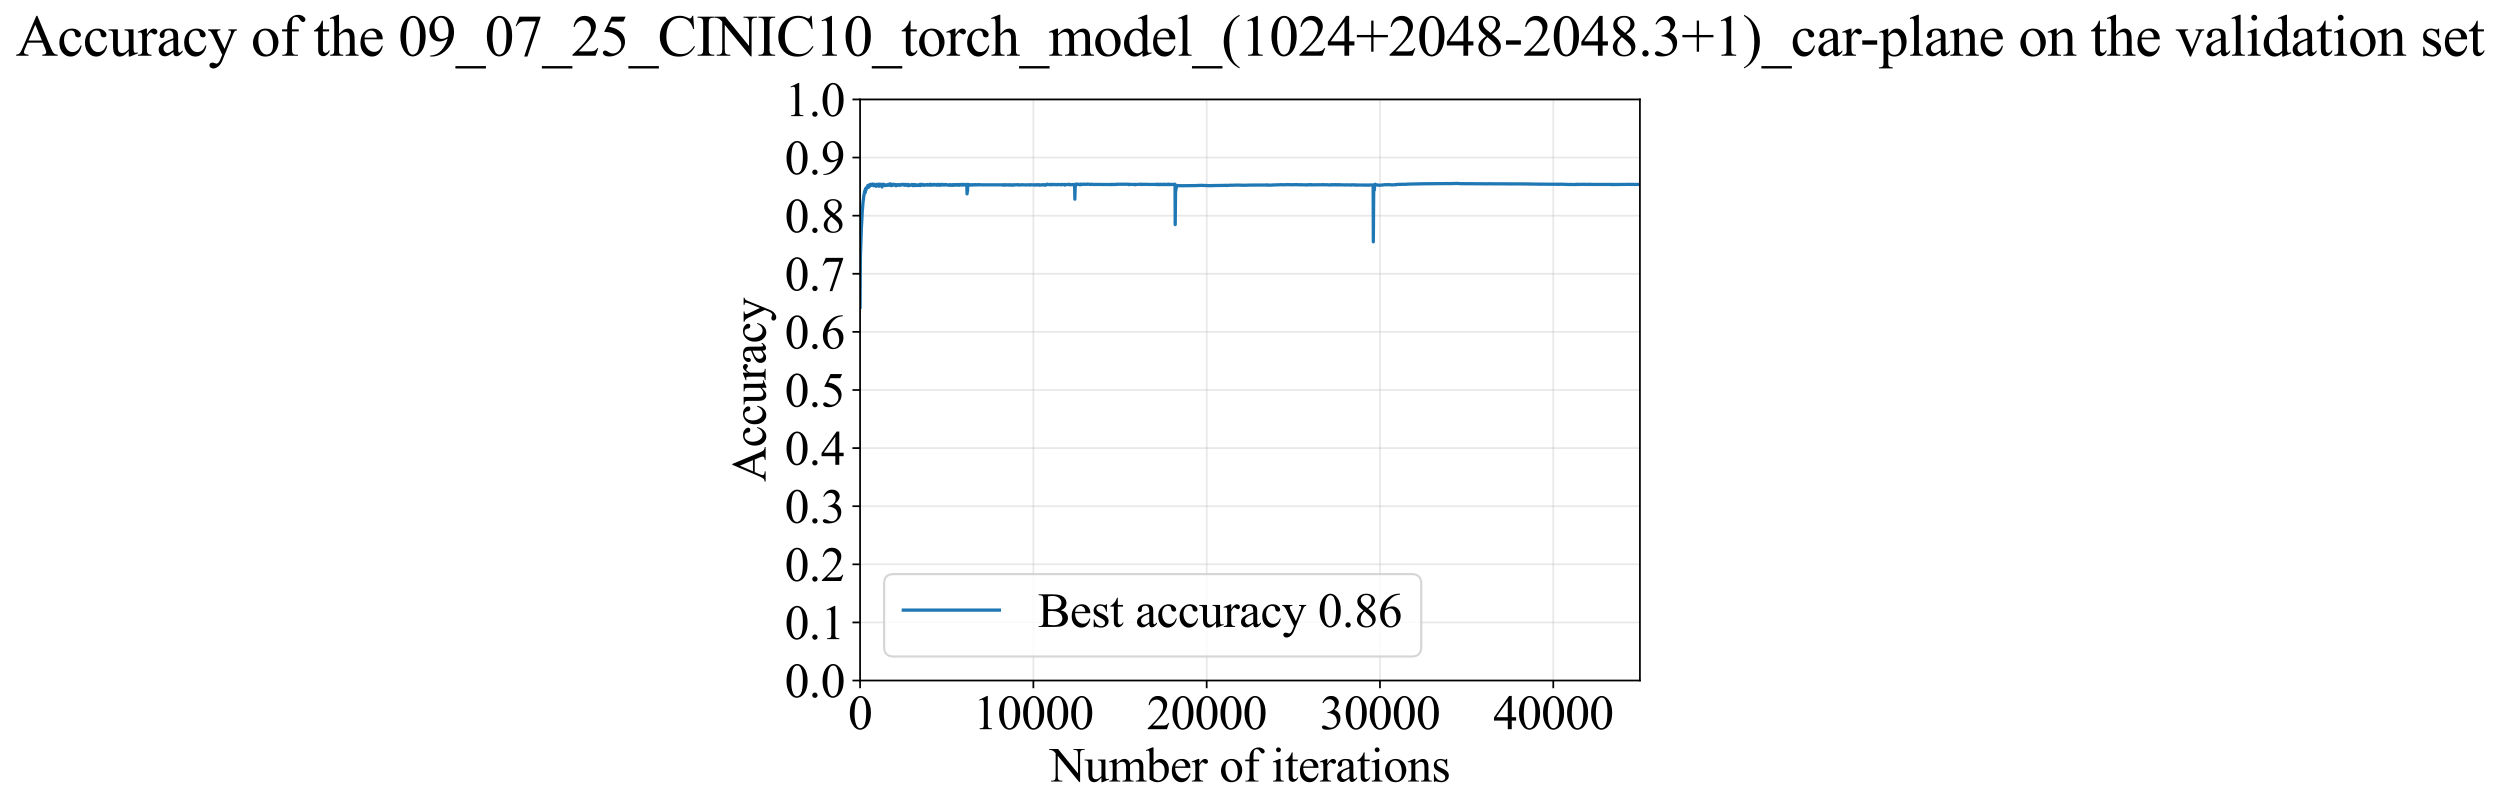 <?xml version="1.0" encoding="utf-8" standalone="no"?>
<!DOCTYPE svg PUBLIC "-//W3C//DTD SVG 1.1//EN"
  "http://www.w3.org/Graphics/SVG/1.1/DTD/svg11.dtd">
<svg xmlns:xlink="http://www.w3.org/1999/xlink" width="1144.84pt" height="369.808pt" viewBox="0 0 1144.84 369.808" xmlns="http://www.w3.org/2000/svg" version="1.1">
 <defs>
  <style type="text/css">*{stroke-linejoin: round; stroke-linecap: butt}</style>
 </defs>
 <g id="figure_1">
  <g id="patch_1">
   <path d="M 0 369.808 
L 1144.84 369.808 
L 1144.84 0 
L 0 0 
z
" style="fill: #ffffff"/>
  </g>
  <g id="axes_1">
   <g id="patch_2">
    <path d="M 393.86 311.644 
L 750.98 311.644 
L 750.98 45.532 
L 393.86 45.532 
z
" style="fill: #ffffff"/>
   </g>
   <g id="matplotlib.axis_1">
    <g id="xtick_1">
     <g id="line2d_1">
      <path d="M 393.86 311.644 
L 393.86 45.532 
" clip-path="url(#pa9c2054ff3)" style="fill: none; stroke: #b0b0b0; stroke-opacity: 0.3; stroke-width: 0.8; stroke-linecap: square"/>
     </g>
     <g id="line2d_2">
      <defs>
       <path id="maf51be3f2d" d="M 0 0 
L 0 3.5 
" style="stroke: #000000; stroke-width: 0.8"/>
      </defs>
      <g>
       <use xlink:href="#maf51be3f2d" x="393.86" y="311.644" style="stroke: #000000; stroke-width: 0.8"/>
      </g>
     </g>
     <g id="text_1">
      <!-- 0 -->
      <g transform="translate(388.36 333.92) scale(0.22 -0.22)">
       <defs>
        <path id="TimesNewRomanPSMT-30" d="M 231 2094 
Q 231 2819 450 3342 
Q 669 3866 1031 4122 
Q 1313 4325 1613 4325 
Q 2100 4325 2488 3828 
Q 2972 3213 2972 2159 
Q 2972 1422 2759 906 
Q 2547 391 2217 158 
Q 1888 -75 1581 -75 
Q 975 -75 572 641 
Q 231 1244 231 2094 
z
M 844 2016 
Q 844 1141 1059 588 
Q 1238 122 1591 122 
Q 1759 122 1940 273 
Q 2122 425 2216 781 
Q 2359 1319 2359 2297 
Q 2359 3022 2209 3506 
Q 2097 3866 1919 4016 
Q 1791 4119 1609 4119 
Q 1397 4119 1231 3928 
Q 1006 3669 925 3112 
Q 844 2556 844 2016 
z
" transform="scale(0.016)"/>
       </defs>
       <use xlink:href="#TimesNewRomanPSMT-30"/>
      </g>
     </g>
    </g>
    <g id="xtick_2">
     <g id="line2d_3">
      <path d="M 473.22 311.644 
L 473.22 45.532 
" clip-path="url(#pa9c2054ff3)" style="fill: none; stroke: #b0b0b0; stroke-opacity: 0.3; stroke-width: 0.8; stroke-linecap: square"/>
     </g>
     <g id="line2d_4">
      <g>
       <use xlink:href="#maf51be3f2d" x="473.22" y="311.644" style="stroke: #000000; stroke-width: 0.8"/>
      </g>
     </g>
     <g id="text_2">
      <!-- 10000 -->
      <g transform="translate(445.72 333.92) scale(0.22 -0.22)">
       <defs>
        <path id="TimesNewRomanPSMT-31" d="M 750 3822 
L 1781 4325 
L 1884 4325 
L 1884 747 
Q 1884 391 1914 303 
Q 1944 216 2037 169 
Q 2131 122 2419 116 
L 2419 0 
L 825 0 
L 825 116 
Q 1125 122 1212 167 
Q 1300 213 1334 289 
Q 1369 366 1369 747 
L 1369 3034 
Q 1369 3497 1338 3628 
Q 1316 3728 1258 3775 
Q 1200 3822 1119 3822 
Q 1003 3822 797 3725 
L 750 3822 
z
" transform="scale(0.016)"/>
       </defs>
       <use xlink:href="#TimesNewRomanPSMT-31"/>
       <use xlink:href="#TimesNewRomanPSMT-30" transform="translate(50 0)"/>
       <use xlink:href="#TimesNewRomanPSMT-30" transform="translate(100 0)"/>
       <use xlink:href="#TimesNewRomanPSMT-30" transform="translate(150 0)"/>
       <use xlink:href="#TimesNewRomanPSMT-30" transform="translate(200 0)"/>
      </g>
     </g>
    </g>
    <g id="xtick_3">
     <g id="line2d_5">
      <path d="M 552.58 311.644 
L 552.58 45.532 
" clip-path="url(#pa9c2054ff3)" style="fill: none; stroke: #b0b0b0; stroke-opacity: 0.3; stroke-width: 0.8; stroke-linecap: square"/>
     </g>
     <g id="line2d_6">
      <g>
       <use xlink:href="#maf51be3f2d" x="552.58" y="311.644" style="stroke: #000000; stroke-width: 0.8"/>
      </g>
     </g>
     <g id="text_3">
      <!-- 20000 -->
      <g transform="translate(525.08 333.92) scale(0.22 -0.22)">
       <defs>
        <path id="TimesNewRomanPSMT-32" d="M 2934 816 
L 2638 0 
L 138 0 
L 138 116 
Q 1241 1122 1691 1759 
Q 2141 2397 2141 2925 
Q 2141 3328 1894 3587 
Q 1647 3847 1303 3847 
Q 991 3847 742 3664 
Q 494 3481 375 3128 
L 259 3128 
Q 338 3706 661 4015 
Q 984 4325 1469 4325 
Q 1984 4325 2329 3994 
Q 2675 3663 2675 3213 
Q 2675 2891 2525 2569 
Q 2294 2063 1775 1497 
Q 997 647 803 472 
L 1909 472 
Q 2247 472 2383 497 
Q 2519 522 2628 598 
Q 2738 675 2819 816 
L 2934 816 
z
" transform="scale(0.016)"/>
       </defs>
       <use xlink:href="#TimesNewRomanPSMT-32"/>
       <use xlink:href="#TimesNewRomanPSMT-30" transform="translate(50 0)"/>
       <use xlink:href="#TimesNewRomanPSMT-30" transform="translate(100 0)"/>
       <use xlink:href="#TimesNewRomanPSMT-30" transform="translate(150 0)"/>
       <use xlink:href="#TimesNewRomanPSMT-30" transform="translate(200 0)"/>
      </g>
     </g>
    </g>
    <g id="xtick_4">
     <g id="line2d_7">
      <path d="M 631.94 311.644 
L 631.94 45.532 
" clip-path="url(#pa9c2054ff3)" style="fill: none; stroke: #b0b0b0; stroke-opacity: 0.3; stroke-width: 0.8; stroke-linecap: square"/>
     </g>
     <g id="line2d_8">
      <g>
       <use xlink:href="#maf51be3f2d" x="631.94" y="311.644" style="stroke: #000000; stroke-width: 0.8"/>
      </g>
     </g>
     <g id="text_4">
      <!-- 30000 -->
      <g transform="translate(604.44 333.92) scale(0.22 -0.22)">
       <defs>
        <path id="TimesNewRomanPSMT-33" d="M 325 3431 
Q 506 3859 782 4092 
Q 1059 4325 1472 4325 
Q 1981 4325 2253 3994 
Q 2459 3747 2459 3466 
Q 2459 3003 1878 2509 
Q 2269 2356 2469 2072 
Q 2669 1788 2669 1403 
Q 2669 853 2319 450 
Q 1863 -75 997 -75 
Q 569 -75 414 31 
Q 259 138 259 259 
Q 259 350 332 419 
Q 406 488 509 488 
Q 588 488 669 463 
Q 722 447 909 348 
Q 1097 250 1169 231 
Q 1284 197 1416 197 
Q 1734 197 1970 444 
Q 2206 691 2206 1028 
Q 2206 1275 2097 1509 
Q 2016 1684 1919 1775 
Q 1784 1900 1550 2001 
Q 1316 2103 1072 2103 
L 972 2103 
L 972 2197 
Q 1219 2228 1467 2375 
Q 1716 2522 1828 2728 
Q 1941 2934 1941 3181 
Q 1941 3503 1739 3701 
Q 1538 3900 1238 3900 
Q 753 3900 428 3381 
L 325 3431 
z
" transform="scale(0.016)"/>
       </defs>
       <use xlink:href="#TimesNewRomanPSMT-33"/>
       <use xlink:href="#TimesNewRomanPSMT-30" transform="translate(50 0)"/>
       <use xlink:href="#TimesNewRomanPSMT-30" transform="translate(100 0)"/>
       <use xlink:href="#TimesNewRomanPSMT-30" transform="translate(150 0)"/>
       <use xlink:href="#TimesNewRomanPSMT-30" transform="translate(200 0)"/>
      </g>
     </g>
    </g>
    <g id="xtick_5">
     <g id="line2d_9">
      <path d="M 711.3 311.644 
L 711.3 45.532 
" clip-path="url(#pa9c2054ff3)" style="fill: none; stroke: #b0b0b0; stroke-opacity: 0.3; stroke-width: 0.8; stroke-linecap: square"/>
     </g>
     <g id="line2d_10">
      <g>
       <use xlink:href="#maf51be3f2d" x="711.3" y="311.644" style="stroke: #000000; stroke-width: 0.8"/>
      </g>
     </g>
     <g id="text_5">
      <!-- 40000 -->
      <g transform="translate(683.8 333.92) scale(0.22 -0.22)">
       <defs>
        <path id="TimesNewRomanPSMT-34" d="M 2978 1563 
L 2978 1119 
L 2409 1119 
L 2409 0 
L 1894 0 
L 1894 1119 
L 100 1119 
L 100 1519 
L 2066 4325 
L 2409 4325 
L 2409 1563 
L 2978 1563 
z
M 1894 1563 
L 1894 3666 
L 406 1563 
L 1894 1563 
z
" transform="scale(0.016)"/>
       </defs>
       <use xlink:href="#TimesNewRomanPSMT-34"/>
       <use xlink:href="#TimesNewRomanPSMT-30" transform="translate(50 0)"/>
       <use xlink:href="#TimesNewRomanPSMT-30" transform="translate(100 0)"/>
       <use xlink:href="#TimesNewRomanPSMT-30" transform="translate(150 0)"/>
       <use xlink:href="#TimesNewRomanPSMT-30" transform="translate(200 0)"/>
      </g>
     </g>
    </g>
    <g id="text_6">
     <!-- Number of iterations -->
     <g transform="translate(480.778 357.902) scale(0.22 -0.22)">
      <defs>
       <path id="TimesNewRomanPSMT-4e" d="M -84 4238 
L 1066 4238 
L 3656 1059 
L 3656 3503 
Q 3656 3894 3569 3991 
Q 3453 4122 3203 4122 
L 3056 4122 
L 3056 4238 
L 4531 4238 
L 4531 4122 
L 4381 4122 
Q 4113 4122 4000 3959 
Q 3931 3859 3931 3503 
L 3931 -69 
L 3819 -69 
L 1025 3344 
L 1025 734 
Q 1025 344 1109 247 
Q 1228 116 1475 116 
L 1625 116 
L 1625 0 
L 150 0 
L 150 116 
L 297 116 
Q 569 116 681 278 
Q 750 378 750 734 
L 750 3681 
Q 566 3897 470 3965 
Q 375 4034 191 4094 
Q 100 4122 -84 4122 
L -84 4238 
z
" transform="scale(0.016)"/>
       <path id="TimesNewRomanPSMT-75" d="M 2709 2863 
L 2709 1128 
Q 2709 631 2732 520 
Q 2756 409 2807 365 
Q 2859 322 2928 322 
Q 3025 322 3147 375 
L 3191 266 
L 2334 -88 
L 2194 -88 
L 2194 519 
Q 1825 119 1631 15 
Q 1438 -88 1222 -88 
Q 981 -88 804 51 
Q 628 191 559 409 
Q 491 628 491 1028 
L 491 2306 
Q 491 2509 447 2587 
Q 403 2666 317 2708 
Q 231 2750 6 2747 
L 6 2863 
L 1009 2863 
L 1009 947 
Q 1009 547 1148 422 
Q 1288 297 1484 297 
Q 1619 297 1789 381 
Q 1959 466 2194 703 
L 2194 2325 
Q 2194 2569 2105 2655 
Q 2016 2741 1734 2747 
L 1734 2863 
L 2709 2863 
z
" transform="scale(0.016)"/>
       <path id="TimesNewRomanPSMT-6d" d="M 1050 2338 
Q 1363 2650 1419 2697 
Q 1559 2816 1721 2881 
Q 1884 2947 2044 2947 
Q 2313 2947 2506 2790 
Q 2700 2634 2766 2338 
Q 3088 2713 3309 2830 
Q 3531 2947 3766 2947 
Q 3994 2947 4170 2830 
Q 4347 2713 4450 2447 
Q 4519 2266 4519 1878 
L 4519 647 
Q 4519 378 4559 278 
Q 4591 209 4675 161 
Q 4759 113 4950 113 
L 4950 0 
L 3538 0 
L 3538 113 
L 3597 113 
Q 3781 113 3884 184 
Q 3956 234 3988 344 
Q 4000 397 4000 647 
L 4000 1878 
Q 4000 2228 3916 2372 
Q 3794 2572 3525 2572 
Q 3359 2572 3192 2489 
Q 3025 2406 2788 2181 
L 2781 2147 
L 2788 2013 
L 2788 647 
Q 2788 353 2820 281 
Q 2853 209 2943 161 
Q 3034 113 3253 113 
L 3253 0 
L 1806 0 
L 1806 113 
Q 2044 113 2133 169 
Q 2222 225 2256 338 
Q 2272 391 2272 647 
L 2272 1878 
Q 2272 2228 2169 2381 
Q 2031 2581 1784 2581 
Q 1616 2581 1450 2491 
Q 1191 2353 1050 2181 
L 1050 647 
Q 1050 366 1089 281 
Q 1128 197 1204 155 
Q 1281 113 1516 113 
L 1516 0 
L 100 0 
L 100 113 
Q 297 113 375 155 
Q 453 197 493 289 
Q 534 381 534 647 
L 534 1741 
Q 534 2213 506 2350 
Q 484 2453 437 2492 
Q 391 2531 309 2531 
Q 222 2531 100 2484 
L 53 2597 
L 916 2947 
L 1050 2947 
L 1050 2338 
z
" transform="scale(0.016)"/>
       <path id="TimesNewRomanPSMT-62" d="M 984 2369 
Q 1400 2947 1881 2947 
Q 2322 2947 2650 2570 
Q 2978 2194 2978 1541 
Q 2978 778 2472 313 
Q 2038 -88 1503 -88 
Q 1253 -88 995 3 
Q 738 94 469 275 
L 469 3241 
Q 469 3728 445 3840 
Q 422 3953 372 3993 
Q 322 4034 247 4034 
Q 159 4034 28 3984 
L -16 4094 
L 844 4444 
L 984 4444 
L 984 2369 
z
M 984 2169 
L 984 456 
Q 1144 300 1314 220 
Q 1484 141 1663 141 
Q 1947 141 2192 453 
Q 2438 766 2438 1363 
Q 2438 1913 2192 2208 
Q 1947 2503 1634 2503 
Q 1469 2503 1303 2419 
Q 1178 2356 984 2169 
z
" transform="scale(0.016)"/>
       <path id="TimesNewRomanPSMT-65" d="M 681 1784 
Q 678 1147 991 784 
Q 1303 422 1725 422 
Q 2006 422 2214 576 
Q 2422 731 2563 1106 
L 2659 1044 
Q 2594 616 2278 264 
Q 1963 -88 1488 -88 
Q 972 -88 605 314 
Q 238 716 238 1394 
Q 238 2128 614 2539 
Q 991 2950 1559 2950 
Q 2041 2950 2350 2633 
Q 2659 2316 2659 1784 
L 681 1784 
z
M 681 1966 
L 2006 1966 
Q 1991 2241 1941 2353 
Q 1863 2528 1708 2628 
Q 1553 2728 1384 2728 
Q 1125 2728 920 2526 
Q 716 2325 681 1966 
z
" transform="scale(0.016)"/>
       <path id="TimesNewRomanPSMT-72" d="M 1038 2947 
L 1038 2303 
Q 1397 2947 1775 2947 
Q 1947 2947 2059 2842 
Q 2172 2738 2172 2600 
Q 2172 2478 2090 2393 
Q 2009 2309 1897 2309 
Q 1788 2309 1652 2417 
Q 1516 2525 1450 2525 
Q 1394 2525 1328 2463 
Q 1188 2334 1038 2041 
L 1038 669 
Q 1038 431 1097 309 
Q 1138 225 1241 169 
Q 1344 113 1538 113 
L 1538 0 
L 72 0 
L 72 113 
Q 291 113 397 181 
Q 475 231 506 341 
Q 522 394 522 644 
L 522 1753 
Q 522 2253 501 2348 
Q 481 2444 426 2487 
Q 372 2531 291 2531 
Q 194 2531 72 2484 
L 41 2597 
L 906 2947 
L 1038 2947 
z
" transform="scale(0.016)"/>
       <path id="TimesNewRomanPSMT-20" transform="scale(0.016)"/>
       <path id="TimesNewRomanPSMT-6f" d="M 1600 2947 
Q 2250 2947 2644 2453 
Q 2978 2031 2978 1484 
Q 2978 1100 2793 706 
Q 2609 313 2286 112 
Q 1963 -88 1566 -88 
Q 919 -88 538 428 
Q 216 863 216 1403 
Q 216 1797 411 2186 
Q 606 2575 925 2761 
Q 1244 2947 1600 2947 
z
M 1503 2744 
Q 1338 2744 1170 2645 
Q 1003 2547 900 2300 
Q 797 2053 797 1666 
Q 797 1041 1045 587 
Q 1294 134 1700 134 
Q 2003 134 2200 384 
Q 2397 634 2397 1244 
Q 2397 2006 2069 2444 
Q 1847 2744 1503 2744 
z
" transform="scale(0.016)"/>
       <path id="TimesNewRomanPSMT-66" d="M 1319 2638 
L 1319 756 
Q 1319 356 1406 250 
Q 1522 113 1716 113 
L 1975 113 
L 1975 0 
L 266 0 
L 266 113 
L 394 113 
Q 519 113 622 175 
Q 725 238 764 344 
Q 803 450 803 756 
L 803 2638 
L 247 2638 
L 247 2863 
L 803 2863 
L 803 3050 
Q 803 3478 940 3775 
Q 1078 4072 1361 4255 
Q 1644 4438 1997 4438 
Q 2325 4438 2600 4225 
Q 2781 4084 2781 3909 
Q 2781 3816 2700 3733 
Q 2619 3650 2525 3650 
Q 2453 3650 2373 3701 
Q 2294 3753 2178 3923 
Q 2063 4094 1966 4153 
Q 1869 4213 1750 4213 
Q 1606 4213 1506 4136 
Q 1406 4059 1362 3898 
Q 1319 3738 1319 3069 
L 1319 2863 
L 2056 2863 
L 2056 2638 
L 1319 2638 
z
" transform="scale(0.016)"/>
       <path id="TimesNewRomanPSMT-69" d="M 928 4444 
Q 1059 4444 1151 4351 
Q 1244 4259 1244 4128 
Q 1244 3997 1151 3903 
Q 1059 3809 928 3809 
Q 797 3809 703 3903 
Q 609 3997 609 4128 
Q 609 4259 701 4351 
Q 794 4444 928 4444 
z
M 1188 2947 
L 1188 647 
Q 1188 378 1227 289 
Q 1266 200 1342 156 
Q 1419 113 1622 113 
L 1622 0 
L 231 0 
L 231 113 
Q 441 113 512 153 
Q 584 194 626 287 
Q 669 381 669 647 
L 669 1750 
Q 669 2216 641 2353 
Q 619 2453 572 2492 
Q 525 2531 444 2531 
Q 356 2531 231 2484 
L 188 2597 
L 1050 2947 
L 1188 2947 
z
" transform="scale(0.016)"/>
       <path id="TimesNewRomanPSMT-74" d="M 1031 3803 
L 1031 2863 
L 1700 2863 
L 1700 2644 
L 1031 2644 
L 1031 788 
Q 1031 509 1111 412 
Q 1191 316 1316 316 
Q 1419 316 1516 380 
Q 1613 444 1666 569 
L 1788 569 
Q 1678 263 1478 108 
Q 1278 -47 1066 -47 
Q 922 -47 784 33 
Q 647 113 581 261 
Q 516 409 516 719 
L 516 2644 
L 63 2644 
L 63 2747 
Q 234 2816 414 2980 
Q 594 3144 734 3369 
Q 806 3488 934 3803 
L 1031 3803 
z
" transform="scale(0.016)"/>
       <path id="TimesNewRomanPSMT-61" d="M 1822 413 
Q 1381 72 1269 19 
Q 1100 -59 909 -59 
Q 613 -59 420 144 
Q 228 347 228 678 
Q 228 888 322 1041 
Q 450 1253 767 1440 
Q 1084 1628 1822 1897 
L 1822 2009 
Q 1822 2438 1686 2597 
Q 1550 2756 1291 2756 
Q 1094 2756 978 2650 
Q 859 2544 859 2406 
L 866 2225 
Q 866 2081 792 2003 
Q 719 1925 600 1925 
Q 484 1925 411 2006 
Q 338 2088 338 2228 
Q 338 2497 613 2722 
Q 888 2947 1384 2947 
Q 1766 2947 2009 2819 
Q 2194 2722 2281 2516 
Q 2338 2381 2338 1966 
L 2338 994 
Q 2338 584 2353 492 
Q 2369 400 2405 369 
Q 2441 338 2488 338 
Q 2538 338 2575 359 
Q 2641 400 2828 588 
L 2828 413 
Q 2478 -56 2159 -56 
Q 2006 -56 1915 50 
Q 1825 156 1822 413 
z
M 1822 616 
L 1822 1706 
Q 1350 1519 1213 1441 
Q 966 1303 859 1153 
Q 753 1003 753 825 
Q 753 600 887 451 
Q 1022 303 1197 303 
Q 1434 303 1822 616 
z
" transform="scale(0.016)"/>
       <path id="TimesNewRomanPSMT-6e" d="M 1034 2341 
Q 1538 2947 1994 2947 
Q 2228 2947 2397 2830 
Q 2566 2713 2666 2444 
Q 2734 2256 2734 1869 
L 2734 647 
Q 2734 375 2778 278 
Q 2813 200 2889 156 
Q 2966 113 3172 113 
L 3172 0 
L 1756 0 
L 1756 113 
L 1816 113 
Q 2016 113 2095 173 
Q 2175 234 2206 353 
Q 2219 400 2219 647 
L 2219 1819 
Q 2219 2209 2117 2386 
Q 2016 2563 1775 2563 
Q 1403 2563 1034 2156 
L 1034 647 
Q 1034 356 1069 288 
Q 1113 197 1189 155 
Q 1266 113 1500 113 
L 1500 0 
L 84 0 
L 84 113 
L 147 113 
Q 366 113 442 223 
Q 519 334 519 647 
L 519 1709 
Q 519 2225 495 2337 
Q 472 2450 423 2490 
Q 375 2531 294 2531 
Q 206 2531 84 2484 
L 38 2597 
L 900 2947 
L 1034 2947 
L 1034 2341 
z
" transform="scale(0.016)"/>
       <path id="TimesNewRomanPSMT-73" d="M 2050 2947 
L 2050 1972 
L 1947 1972 
Q 1828 2431 1642 2597 
Q 1456 2763 1169 2763 
Q 950 2763 815 2647 
Q 681 2531 681 2391 
Q 681 2216 781 2091 
Q 878 1963 1175 1819 
L 1631 1597 
Q 2266 1288 2266 781 
Q 2266 391 1970 151 
Q 1675 -88 1309 -88 
Q 1047 -88 709 6 
Q 606 38 541 38 
Q 469 38 428 -44 
L 325 -44 
L 325 978 
L 428 978 
Q 516 541 762 319 
Q 1009 97 1316 97 
Q 1531 97 1667 223 
Q 1803 350 1803 528 
Q 1803 744 1651 891 
Q 1500 1038 1047 1263 
Q 594 1488 453 1669 
Q 313 1847 313 2119 
Q 313 2472 555 2709 
Q 797 2947 1181 2947 
Q 1350 2947 1591 2875 
Q 1750 2828 1803 2828 
Q 1853 2828 1881 2850 
Q 1909 2872 1947 2947 
L 2050 2947 
z
" transform="scale(0.016)"/>
      </defs>
      <use xlink:href="#TimesNewRomanPSMT-4e"/>
      <use xlink:href="#TimesNewRomanPSMT-75" transform="translate(72.217 0)"/>
      <use xlink:href="#TimesNewRomanPSMT-6d" transform="translate(122.217 0)"/>
      <use xlink:href="#TimesNewRomanPSMT-62" transform="translate(200 0)"/>
      <use xlink:href="#TimesNewRomanPSMT-65" transform="translate(250 0)"/>
      <use xlink:href="#TimesNewRomanPSMT-72" transform="translate(294.385 0)"/>
      <use xlink:href="#TimesNewRomanPSMT-20" transform="translate(327.686 0)"/>
      <use xlink:href="#TimesNewRomanPSMT-6f" transform="translate(352.686 0)"/>
      <use xlink:href="#TimesNewRomanPSMT-66" transform="translate(402.686 0)"/>
      <use xlink:href="#TimesNewRomanPSMT-20" transform="translate(435.986 0)"/>
      <use xlink:href="#TimesNewRomanPSMT-69" transform="translate(460.986 0)"/>
      <use xlink:href="#TimesNewRomanPSMT-74" transform="translate(488.77 0)"/>
      <use xlink:href="#TimesNewRomanPSMT-65" transform="translate(516.553 0)"/>
      <use xlink:href="#TimesNewRomanPSMT-72" transform="translate(560.938 0)"/>
      <use xlink:href="#TimesNewRomanPSMT-61" transform="translate(594.238 0)"/>
      <use xlink:href="#TimesNewRomanPSMT-74" transform="translate(638.623 0)"/>
      <use xlink:href="#TimesNewRomanPSMT-69" transform="translate(666.406 0)"/>
      <use xlink:href="#TimesNewRomanPSMT-6f" transform="translate(694.189 0)"/>
      <use xlink:href="#TimesNewRomanPSMT-6e" transform="translate(744.189 0)"/>
      <use xlink:href="#TimesNewRomanPSMT-73" transform="translate(794.189 0)"/>
     </g>
    </g>
   </g>
   <g id="matplotlib.axis_2">
    <g id="ytick_1">
     <g id="line2d_11">
      <path d="M 393.86 311.644 
L 750.98 311.644 
" clip-path="url(#pa9c2054ff3)" style="fill: none; stroke: #b0b0b0; stroke-opacity: 0.3; stroke-width: 0.8; stroke-linecap: square"/>
     </g>
     <g id="line2d_12">
      <defs>
       <path id="ma4fbe9a2b5" d="M 0 0 
L -3.5 0 
" style="stroke: #000000; stroke-width: 0.8"/>
      </defs>
      <g>
       <use xlink:href="#ma4fbe9a2b5" x="393.86" y="311.644" style="stroke: #000000; stroke-width: 0.8"/>
      </g>
     </g>
     <g id="text_7">
      <!-- 0.0 -->
      <g transform="translate(359.36 319.282) scale(0.22 -0.22)">
       <defs>
        <path id="TimesNewRomanPSMT-2e" d="M 800 606 
Q 947 606 1047 504 
Q 1147 403 1147 259 
Q 1147 116 1045 14 
Q 944 -88 800 -88 
Q 656 -88 554 14 
Q 453 116 453 259 
Q 453 406 554 506 
Q 656 606 800 606 
z
" transform="scale(0.016)"/>
       </defs>
       <use xlink:href="#TimesNewRomanPSMT-30"/>
       <use xlink:href="#TimesNewRomanPSMT-2e" transform="translate(50 0)"/>
       <use xlink:href="#TimesNewRomanPSMT-30" transform="translate(75 0)"/>
      </g>
     </g>
    </g>
    <g id="ytick_2">
     <g id="line2d_13">
      <path d="M 393.86 285.032 
L 750.98 285.032 
" clip-path="url(#pa9c2054ff3)" style="fill: none; stroke: #b0b0b0; stroke-opacity: 0.3; stroke-width: 0.8; stroke-linecap: square"/>
     </g>
     <g id="line2d_14">
      <g>
       <use xlink:href="#ma4fbe9a2b5" x="393.86" y="285.032" style="stroke: #000000; stroke-width: 0.8"/>
      </g>
     </g>
     <g id="text_8">
      <!-- 0.1 -->
      <g transform="translate(359.36 292.67) scale(0.22 -0.22)">
       <use xlink:href="#TimesNewRomanPSMT-30"/>
       <use xlink:href="#TimesNewRomanPSMT-2e" transform="translate(50 0)"/>
       <use xlink:href="#TimesNewRomanPSMT-31" transform="translate(75 0)"/>
      </g>
     </g>
    </g>
    <g id="ytick_3">
     <g id="line2d_15">
      <path d="M 393.86 258.421 
L 750.98 258.421 
" clip-path="url(#pa9c2054ff3)" style="fill: none; stroke: #b0b0b0; stroke-opacity: 0.3; stroke-width: 0.8; stroke-linecap: square"/>
     </g>
     <g id="line2d_16">
      <g>
       <use xlink:href="#ma4fbe9a2b5" x="393.86" y="258.421" style="stroke: #000000; stroke-width: 0.8"/>
      </g>
     </g>
     <g id="text_9">
      <!-- 0.2 -->
      <g transform="translate(359.36 266.059) scale(0.22 -0.22)">
       <use xlink:href="#TimesNewRomanPSMT-30"/>
       <use xlink:href="#TimesNewRomanPSMT-2e" transform="translate(50 0)"/>
       <use xlink:href="#TimesNewRomanPSMT-32" transform="translate(75 0)"/>
      </g>
     </g>
    </g>
    <g id="ytick_4">
     <g id="line2d_17">
      <path d="M 393.86 231.81 
L 750.98 231.81 
" clip-path="url(#pa9c2054ff3)" style="fill: none; stroke: #b0b0b0; stroke-opacity: 0.3; stroke-width: 0.8; stroke-linecap: square"/>
     </g>
     <g id="line2d_18">
      <g>
       <use xlink:href="#ma4fbe9a2b5" x="393.86" y="231.81" style="stroke: #000000; stroke-width: 0.8"/>
      </g>
     </g>
     <g id="text_10">
      <!-- 0.3 -->
      <g transform="translate(359.36 239.448) scale(0.22 -0.22)">
       <use xlink:href="#TimesNewRomanPSMT-30"/>
       <use xlink:href="#TimesNewRomanPSMT-2e" transform="translate(50 0)"/>
       <use xlink:href="#TimesNewRomanPSMT-33" transform="translate(75 0)"/>
      </g>
     </g>
    </g>
    <g id="ytick_5">
     <g id="line2d_19">
      <path d="M 393.86 205.199 
L 750.98 205.199 
" clip-path="url(#pa9c2054ff3)" style="fill: none; stroke: #b0b0b0; stroke-opacity: 0.3; stroke-width: 0.8; stroke-linecap: square"/>
     </g>
     <g id="line2d_20">
      <g>
       <use xlink:href="#ma4fbe9a2b5" x="393.86" y="205.199" style="stroke: #000000; stroke-width: 0.8"/>
      </g>
     </g>
     <g id="text_11">
      <!-- 0.4 -->
      <g transform="translate(359.36 212.837) scale(0.22 -0.22)">
       <use xlink:href="#TimesNewRomanPSMT-30"/>
       <use xlink:href="#TimesNewRomanPSMT-2e" transform="translate(50 0)"/>
       <use xlink:href="#TimesNewRomanPSMT-34" transform="translate(75 0)"/>
      </g>
     </g>
    </g>
    <g id="ytick_6">
     <g id="line2d_21">
      <path d="M 393.86 178.588 
L 750.98 178.588 
" clip-path="url(#pa9c2054ff3)" style="fill: none; stroke: #b0b0b0; stroke-opacity: 0.3; stroke-width: 0.8; stroke-linecap: square"/>
     </g>
     <g id="line2d_22">
      <g>
       <use xlink:href="#ma4fbe9a2b5" x="393.86" y="178.588" style="stroke: #000000; stroke-width: 0.8"/>
      </g>
     </g>
     <g id="text_12">
      <!-- 0.5 -->
      <g transform="translate(359.36 186.226) scale(0.22 -0.22)">
       <defs>
        <path id="TimesNewRomanPSMT-35" d="M 2778 4238 
L 2534 3706 
L 1259 3706 
L 981 3138 
Q 1809 3016 2294 2522 
Q 2709 2097 2709 1522 
Q 2709 1188 2573 903 
Q 2438 619 2231 419 
Q 2025 219 1772 97 
Q 1413 -75 1034 -75 
Q 653 -75 479 54 
Q 306 184 306 341 
Q 306 428 378 495 
Q 450 563 559 563 
Q 641 563 702 538 
Q 763 513 909 409 
Q 1144 247 1384 247 
Q 1750 247 2026 523 
Q 2303 800 2303 1197 
Q 2303 1581 2056 1914 
Q 1809 2247 1375 2428 
Q 1034 2569 447 2591 
L 1259 4238 
L 2778 4238 
z
" transform="scale(0.016)"/>
       </defs>
       <use xlink:href="#TimesNewRomanPSMT-30"/>
       <use xlink:href="#TimesNewRomanPSMT-2e" transform="translate(50 0)"/>
       <use xlink:href="#TimesNewRomanPSMT-35" transform="translate(75 0)"/>
      </g>
     </g>
    </g>
    <g id="ytick_7">
     <g id="line2d_23">
      <path d="M 393.86 151.976 
L 750.98 151.976 
" clip-path="url(#pa9c2054ff3)" style="fill: none; stroke: #b0b0b0; stroke-opacity: 0.3; stroke-width: 0.8; stroke-linecap: square"/>
     </g>
     <g id="line2d_24">
      <g>
       <use xlink:href="#ma4fbe9a2b5" x="393.86" y="151.976" style="stroke: #000000; stroke-width: 0.8"/>
      </g>
     </g>
     <g id="text_13">
      <!-- 0.6 -->
      <g transform="translate(359.36 159.614) scale(0.22 -0.22)">
       <defs>
        <path id="TimesNewRomanPSMT-36" d="M 2869 4325 
L 2869 4209 
Q 2456 4169 2195 4045 
Q 1934 3922 1679 3669 
Q 1425 3416 1258 3105 
Q 1091 2794 978 2366 
Q 1428 2675 1881 2675 
Q 2316 2675 2634 2325 
Q 2953 1975 2953 1425 
Q 2953 894 2631 456 
Q 2244 -75 1606 -75 
Q 1172 -75 869 213 
Q 275 772 275 1663 
Q 275 2231 503 2743 
Q 731 3256 1154 3653 
Q 1578 4050 1965 4187 
Q 2353 4325 2688 4325 
L 2869 4325 
z
M 925 2138 
Q 869 1716 869 1456 
Q 869 1156 980 804 
Q 1091 453 1309 247 
Q 1469 100 1697 100 
Q 1969 100 2183 356 
Q 2397 613 2397 1088 
Q 2397 1622 2184 2012 
Q 1972 2403 1581 2403 
Q 1463 2403 1327 2353 
Q 1191 2303 925 2138 
z
" transform="scale(0.016)"/>
       </defs>
       <use xlink:href="#TimesNewRomanPSMT-30"/>
       <use xlink:href="#TimesNewRomanPSMT-2e" transform="translate(50 0)"/>
       <use xlink:href="#TimesNewRomanPSMT-36" transform="translate(75 0)"/>
      </g>
     </g>
    </g>
    <g id="ytick_8">
     <g id="line2d_25">
      <path d="M 393.86 125.365 
L 750.98 125.365 
" clip-path="url(#pa9c2054ff3)" style="fill: none; stroke: #b0b0b0; stroke-opacity: 0.3; stroke-width: 0.8; stroke-linecap: square"/>
     </g>
     <g id="line2d_26">
      <g>
       <use xlink:href="#ma4fbe9a2b5" x="393.86" y="125.365" style="stroke: #000000; stroke-width: 0.8"/>
      </g>
     </g>
     <g id="text_14">
      <!-- 0.7 -->
      <g transform="translate(359.36 133.003) scale(0.22 -0.22)">
       <defs>
        <path id="TimesNewRomanPSMT-37" d="M 644 4238 
L 2916 4238 
L 2916 4119 
L 1503 -88 
L 1153 -88 
L 2419 3728 
L 1253 3728 
Q 900 3728 750 3644 
Q 488 3500 328 3200 
L 238 3234 
L 644 4238 
z
" transform="scale(0.016)"/>
       </defs>
       <use xlink:href="#TimesNewRomanPSMT-30"/>
       <use xlink:href="#TimesNewRomanPSMT-2e" transform="translate(50 0)"/>
       <use xlink:href="#TimesNewRomanPSMT-37" transform="translate(75 0)"/>
      </g>
     </g>
    </g>
    <g id="ytick_9">
     <g id="line2d_27">
      <path d="M 393.86 98.754 
L 750.98 98.754 
" clip-path="url(#pa9c2054ff3)" style="fill: none; stroke: #b0b0b0; stroke-opacity: 0.3; stroke-width: 0.8; stroke-linecap: square"/>
     </g>
     <g id="line2d_28">
      <g>
       <use xlink:href="#ma4fbe9a2b5" x="393.86" y="98.754" style="stroke: #000000; stroke-width: 0.8"/>
      </g>
     </g>
     <g id="text_15">
      <!-- 0.8 -->
      <g transform="translate(359.36 106.392) scale(0.22 -0.22)">
       <defs>
        <path id="TimesNewRomanPSMT-38" d="M 1228 2134 
Q 725 2547 579 2797 
Q 434 3047 434 3316 
Q 434 3728 753 4026 
Q 1072 4325 1600 4325 
Q 2113 4325 2425 4047 
Q 2738 3769 2738 3413 
Q 2738 3175 2569 2928 
Q 2400 2681 1866 2347 
Q 2416 1922 2594 1678 
Q 2831 1359 2831 1006 
Q 2831 559 2490 242 
Q 2150 -75 1597 -75 
Q 994 -75 656 303 
Q 388 606 388 966 
Q 388 1247 577 1523 
Q 766 1800 1228 2134 
z
M 1719 2469 
Q 2094 2806 2194 3001 
Q 2294 3197 2294 3444 
Q 2294 3772 2109 3958 
Q 1925 4144 1606 4144 
Q 1288 4144 1088 3959 
Q 888 3775 888 3528 
Q 888 3366 970 3203 
Q 1053 3041 1206 2894 
L 1719 2469 
z
M 1375 2016 
Q 1116 1797 991 1539 
Q 866 1281 866 981 
Q 866 578 1086 336 
Q 1306 94 1647 94 
Q 1984 94 2187 284 
Q 2391 475 2391 747 
Q 2391 972 2272 1150 
Q 2050 1481 1375 2016 
z
" transform="scale(0.016)"/>
       </defs>
       <use xlink:href="#TimesNewRomanPSMT-30"/>
       <use xlink:href="#TimesNewRomanPSMT-2e" transform="translate(50 0)"/>
       <use xlink:href="#TimesNewRomanPSMT-38" transform="translate(75 0)"/>
      </g>
     </g>
    </g>
    <g id="ytick_10">
     <g id="line2d_29">
      <path d="M 393.86 72.143 
L 750.98 72.143 
" clip-path="url(#pa9c2054ff3)" style="fill: none; stroke: #b0b0b0; stroke-opacity: 0.3; stroke-width: 0.8; stroke-linecap: square"/>
     </g>
     <g id="line2d_30">
      <g>
       <use xlink:href="#ma4fbe9a2b5" x="393.86" y="72.143" style="stroke: #000000; stroke-width: 0.8"/>
      </g>
     </g>
     <g id="text_16">
      <!-- 0.9 -->
      <g transform="translate(359.36 79.781) scale(0.22 -0.22)">
       <defs>
        <path id="TimesNewRomanPSMT-39" d="M 338 -88 
L 338 28 
Q 744 34 1094 217 
Q 1444 400 1770 856 
Q 2097 1313 2225 1859 
Q 1734 1544 1338 1544 
Q 891 1544 572 1889 
Q 253 2234 253 2806 
Q 253 3363 572 3797 
Q 956 4325 1575 4325 
Q 2097 4325 2469 3894 
Q 2925 3359 2925 2575 
Q 2925 1869 2578 1258 
Q 2231 647 1613 244 
Q 1109 -88 516 -88 
L 338 -88 
z
M 2275 2091 
Q 2331 2497 2331 2741 
Q 2331 3044 2228 3395 
Q 2125 3747 1936 3934 
Q 1747 4122 1506 4122 
Q 1228 4122 1018 3872 
Q 809 3622 809 3128 
Q 809 2469 1088 2097 
Q 1291 1828 1588 1828 
Q 1731 1828 1928 1897 
Q 2125 1966 2275 2091 
z
" transform="scale(0.016)"/>
       </defs>
       <use xlink:href="#TimesNewRomanPSMT-30"/>
       <use xlink:href="#TimesNewRomanPSMT-2e" transform="translate(50 0)"/>
       <use xlink:href="#TimesNewRomanPSMT-39" transform="translate(75 0)"/>
      </g>
     </g>
    </g>
    <g id="ytick_11">
     <g id="line2d_31">
      <path d="M 393.86 45.532 
L 750.98 45.532 
" clip-path="url(#pa9c2054ff3)" style="fill: none; stroke: #b0b0b0; stroke-opacity: 0.3; stroke-width: 0.8; stroke-linecap: square"/>
     </g>
     <g id="line2d_32">
      <g>
       <use xlink:href="#ma4fbe9a2b5" x="393.86" y="45.532" style="stroke: #000000; stroke-width: 0.8"/>
      </g>
     </g>
     <g id="text_17">
      <!-- 1.0 -->
      <g transform="translate(359.36 53.17) scale(0.22 -0.22)">
       <use xlink:href="#TimesNewRomanPSMT-31"/>
       <use xlink:href="#TimesNewRomanPSMT-2e" transform="translate(50 0)"/>
       <use xlink:href="#TimesNewRomanPSMT-30" transform="translate(75 0)"/>
      </g>
     </g>
    </g>
    <g id="text_18">
     <!-- Accuracy -->
     <g transform="translate(350.613 220.726) rotate(-90) scale(0.22 -0.22)">
      <defs>
       <path id="TimesNewRomanPSMT-41" d="M 2928 1419 
L 1288 1419 
L 1000 750 
Q 894 503 894 381 
Q 894 284 986 211 
Q 1078 138 1384 116 
L 1384 0 
L 50 0 
L 50 116 
Q 316 163 394 238 
Q 553 388 747 847 
L 2238 4334 
L 2347 4334 
L 3822 809 
Q 4000 384 4145 257 
Q 4291 131 4550 116 
L 4550 0 
L 2878 0 
L 2878 116 
Q 3131 128 3220 200 
Q 3309 272 3309 375 
Q 3309 513 3184 809 
L 2928 1419 
z
M 2841 1650 
L 2122 3363 
L 1384 1650 
L 2841 1650 
z
" transform="scale(0.016)"/>
       <path id="TimesNewRomanPSMT-63" d="M 2631 1088 
Q 2516 522 2178 217 
Q 1841 -88 1431 -88 
Q 944 -88 581 321 
Q 219 731 219 1428 
Q 219 2103 620 2525 
Q 1022 2947 1584 2947 
Q 2006 2947 2278 2723 
Q 2550 2500 2550 2259 
Q 2550 2141 2473 2067 
Q 2397 1994 2259 1994 
Q 2075 1994 1981 2113 
Q 1928 2178 1911 2362 
Q 1894 2547 1784 2644 
Q 1675 2738 1481 2738 
Q 1169 2738 978 2506 
Q 725 2200 725 1697 
Q 725 1184 976 792 
Q 1228 400 1656 400 
Q 1963 400 2206 609 
Q 2378 753 2541 1131 
L 2631 1088 
z
" transform="scale(0.016)"/>
       <path id="TimesNewRomanPSMT-79" d="M 38 2863 
L 1372 2863 
L 1372 2747 
L 1306 2747 
Q 1166 2747 1095 2686 
Q 1025 2625 1025 2534 
Q 1025 2413 1128 2197 
L 1825 753 
L 2466 2334 
Q 2519 2463 2519 2588 
Q 2519 2644 2497 2672 
Q 2472 2706 2419 2726 
Q 2366 2747 2231 2747 
L 2231 2863 
L 3163 2863 
L 3163 2747 
Q 3047 2734 2984 2696 
Q 2922 2659 2847 2556 
Q 2819 2513 2741 2316 
L 1575 -541 
Q 1406 -956 1132 -1168 
Q 859 -1381 606 -1381 
Q 422 -1381 303 -1275 
Q 184 -1169 184 -1031 
Q 184 -900 270 -820 
Q 356 -741 506 -741 
Q 609 -741 788 -809 
Q 913 -856 944 -856 
Q 1038 -856 1148 -759 
Q 1259 -663 1372 -384 
L 1575 113 
L 547 2272 
Q 500 2369 397 2513 
Q 319 2622 269 2659 
Q 197 2709 38 2747 
L 38 2863 
z
" transform="scale(0.016)"/>
      </defs>
      <use xlink:href="#TimesNewRomanPSMT-41"/>
      <use xlink:href="#TimesNewRomanPSMT-63" transform="translate(72.217 0)"/>
      <use xlink:href="#TimesNewRomanPSMT-63" transform="translate(116.602 0)"/>
      <use xlink:href="#TimesNewRomanPSMT-75" transform="translate(160.986 0)"/>
      <use xlink:href="#TimesNewRomanPSMT-72" transform="translate(210.986 0)"/>
      <use xlink:href="#TimesNewRomanPSMT-61" transform="translate(244.287 0)"/>
      <use xlink:href="#TimesNewRomanPSMT-63" transform="translate(288.672 0)"/>
      <use xlink:href="#TimesNewRomanPSMT-79" transform="translate(333.057 0)"/>
     </g>
    </g>
   </g>
   <g id="line2d_33">
    <path d="M 393.86 140.74 
L 394.019 117.263 
L 394.495 103.367 
L 394.574 102.524 
L 394.892 96.034 
L 394.971 95.664 
L 395.209 92.559 
L 395.606 89.588 
L 396.003 87.444 
L 396.241 88.139 
L 396.321 86.498 
L 396.4 86.764 
L 396.479 86.247 
L 396.559 87.045 
L 396.797 85.951 
L 396.876 86.202 
L 396.956 86.128 
L 397.114 85.655 
L 397.194 85.64 
L 397.432 84.931 
L 397.591 85.833 
L 397.67 85.788 
L 397.749 84.901 
L 397.829 85.256 
L 397.908 84.783 
L 397.988 85.02 
L 398.067 84.931 
L 398.146 84.724 
L 398.226 85.33 
L 398.384 84.517 
L 398.623 84.857 
L 398.702 84.369 
L 398.861 84.916 
L 399.019 84.606 
L 399.178 84.798 
L 399.337 84.576 
L 399.416 84.724 
L 399.496 84.768 
L 399.575 84.31 
L 399.654 84.428 
L 399.813 84.887 
L 399.893 84.724 
L 399.972 85.034 
L 400.051 84.325 
L 400.131 84.546 
L 400.21 84.546 
L 400.369 84.458 
L 400.448 84.931 
L 400.528 84.901 
L 400.607 84.931 
L 400.686 84.606 
L 400.766 84.694 
L 400.845 84.96 
L 400.924 84.872 
L 401.004 84.65 
L 401.083 85.3 
L 401.163 85.108 
L 401.242 85.286 
L 401.48 84.384 
L 401.56 84.798 
L 401.639 84.606 
L 401.718 84.694 
L 401.798 84.532 
L 401.877 84.872 
L 401.956 84.502 
L 402.036 84.798 
L 402.115 84.724 
L 402.433 84.325 
L 402.512 85.3 
L 402.671 84.517 
L 402.75 84.931 
L 402.83 84.546 
L 402.909 84.576 
L 402.988 84.399 
L 403.068 84.546 
L 403.147 84.931 
L 403.226 84.768 
L 403.306 84.399 
L 403.385 84.517 
L 403.703 85.079 
L 403.782 84.975 
L 403.861 85.049 
L 403.941 85.611 
L 404.179 84.399 
L 404.338 84.827 
L 404.496 84.354 
L 404.655 84.68 
L 404.893 84.798 
L 404.973 84.532 
L 405.211 84.96 
L 405.37 84.62 
L 405.449 84.872 
L 405.528 84.753 
L 405.608 84.946 
L 405.687 84.857 
L 406.005 84.783 
L 406.084 84.665 
L 406.163 84.739 
L 406.243 84.901 
L 406.402 84.62 
L 406.481 84.753 
L 406.56 84.517 
L 406.64 84.842 
L 406.878 84.473 
L 406.957 84.384 
L 407.116 84.798 
L 407.195 84.561 
L 407.354 84.857 
L 407.433 84.739 
L 407.513 84.606 
L 407.592 84.887 
L 407.672 84.162 
L 407.83 84.901 
L 407.91 84.842 
L 407.989 84.65 
L 408.068 84.709 
L 408.148 85.005 
L 408.227 84.753 
L 408.307 85.005 
L 408.545 84.458 
L 408.783 84.842 
L 409.021 84.354 
L 409.1 84.798 
L 409.18 84.739 
L 409.259 84.591 
L 409.339 84.665 
L 409.418 84.606 
L 409.577 84.65 
L 409.735 84.532 
L 409.894 84.694 
L 409.974 84.546 
L 410.053 84.606 
L 410.212 84.798 
L 410.291 85.108 
L 410.37 84.65 
L 410.45 84.724 
L 410.529 84.606 
L 410.609 84.901 
L 410.688 84.576 
L 410.767 84.68 
L 410.847 84.68 
L 410.926 84.872 
L 411.005 84.783 
L 411.085 84.872 
L 411.164 84.517 
L 411.323 84.68 
L 411.482 84.62 
L 411.72 84.665 
L 411.799 84.798 
L 411.958 84.591 
L 412.117 84.857 
L 412.275 84.473 
L 412.355 84.872 
L 412.434 84.62 
L 412.514 84.665 
L 412.672 84.517 
L 412.831 84.635 
L 412.99 84.561 
L 413.307 84.591 
L 413.387 84.369 
L 413.466 84.606 
L 413.546 84.546 
L 413.784 84.62 
L 413.863 84.561 
L 414.101 84.872 
L 414.339 84.546 
L 414.419 84.842 
L 414.498 84.399 
L 414.577 84.827 
L 414.657 84.709 
L 414.816 84.532 
L 414.974 84.798 
L 415.133 84.576 
L 415.212 84.857 
L 415.371 84.665 
L 415.451 84.872 
L 415.609 84.532 
L 415.768 84.694 
L 415.847 84.443 
L 416.006 85.079 
L 416.165 84.739 
L 416.244 84.68 
L 416.324 84.96 
L 416.562 84.635 
L 416.641 84.842 
L 416.721 84.65 
L 416.8 84.857 
L 416.879 84.768 
L 417.038 84.798 
L 417.276 84.753 
L 417.356 84.546 
L 417.435 84.606 
L 417.514 84.813 
L 417.594 84.487 
L 417.753 84.842 
L 417.911 84.546 
L 417.991 85.02 
L 418.07 84.813 
L 418.149 84.96 
L 418.308 84.502 
L 418.388 84.561 
L 418.546 84.931 
L 418.626 84.532 
L 418.705 84.931 
L 418.784 84.62 
L 418.864 84.753 
L 418.943 84.857 
L 419.023 84.517 
L 419.181 84.96 
L 419.261 84.916 
L 419.34 84.709 
L 419.419 84.916 
L 419.578 84.694 
L 419.975 84.931 
L 420.134 84.65 
L 420.213 84.887 
L 420.293 84.783 
L 420.451 84.931 
L 420.61 84.694 
L 420.69 84.827 
L 420.769 84.665 
L 420.848 84.724 
L 421.007 84.591 
L 421.086 84.753 
L 421.166 84.502 
L 421.245 84.975 
L 421.404 84.384 
L 421.483 84.916 
L 421.642 84.517 
L 421.721 84.813 
L 421.801 84.768 
L 421.88 84.827 
L 422.039 84.473 
L 422.118 84.546 
L 422.198 84.768 
L 422.356 84.591 
L 422.436 84.768 
L 422.595 84.428 
L 422.674 84.502 
L 422.753 84.68 
L 422.833 84.606 
L 423.071 84.768 
L 423.15 84.65 
L 423.309 84.887 
L 423.388 84.635 
L 423.468 84.739 
L 423.706 84.606 
L 423.944 84.68 
L 424.023 84.532 
L 424.103 84.694 
L 424.262 84.62 
L 424.579 84.709 
L 424.658 84.487 
L 424.738 84.798 
L 424.817 84.635 
L 424.897 84.739 
L 425.055 84.606 
L 425.135 84.694 
L 425.214 84.62 
L 425.293 84.665 
L 425.373 84.561 
L 425.452 84.635 
L 425.532 84.635 
L 425.611 84.813 
L 425.849 84.369 
L 425.928 84.768 
L 426.008 84.606 
L 426.167 84.62 
L 426.246 84.694 
L 426.325 84.487 
L 426.405 84.65 
L 426.484 84.517 
L 426.643 84.827 
L 426.722 84.487 
L 426.802 84.561 
L 427.119 84.709 
L 427.198 84.694 
L 427.357 84.546 
L 427.516 84.724 
L 427.595 84.428 
L 427.834 84.724 
L 427.992 84.576 
L 428.151 84.724 
L 428.31 84.546 
L 428.389 84.561 
L 428.548 84.487 
L 428.627 84.62 
L 428.786 84.502 
L 428.945 84.842 
L 429.104 84.532 
L 429.183 84.665 
L 429.421 84.487 
L 429.739 84.813 
L 429.818 84.428 
L 429.977 84.665 
L 430.056 84.502 
L 430.135 84.753 
L 430.294 84.591 
L 430.374 84.546 
L 430.532 84.857 
L 430.691 84.724 
L 430.929 84.606 
L 431.009 84.694 
L 431.088 84.399 
L 431.167 84.487 
L 431.326 84.502 
L 431.405 84.739 
L 431.485 84.65 
L 431.564 84.665 
L 431.644 84.502 
L 431.802 84.62 
L 431.882 84.591 
L 431.961 84.709 
L 432.041 84.502 
L 432.12 84.665 
L 432.199 84.532 
L 432.279 84.694 
L 432.358 84.62 
L 432.517 84.561 
L 432.596 84.739 
L 432.834 84.473 
L 432.914 84.694 
L 432.993 84.591 
L 433.152 84.591 
L 433.39 84.65 
L 433.469 84.546 
L 433.549 84.65 
L 433.707 84.561 
L 434.025 84.813 
L 434.184 84.724 
L 434.342 84.739 
L 434.422 84.753 
L 434.581 84.62 
L 434.819 84.709 
L 434.898 84.591 
L 434.977 84.872 
L 435.057 84.798 
L 435.136 84.502 
L 435.216 84.606 
L 435.295 84.591 
L 435.454 84.798 
L 435.533 84.739 
L 435.692 84.842 
L 435.771 84.768 
L 435.851 84.857 
L 435.93 84.783 
L 436.248 84.546 
L 436.327 84.842 
L 436.406 84.739 
L 436.486 84.739 
L 436.565 84.546 
L 436.644 84.901 
L 436.724 84.606 
L 436.803 84.724 
L 436.962 84.694 
L 437.121 84.709 
L 437.518 84.487 
L 437.597 84.768 
L 437.676 84.665 
L 437.756 84.576 
L 437.835 84.65 
L 438.153 84.62 
L 438.311 84.546 
L 438.391 84.827 
L 438.47 84.532 
L 438.549 84.62 
L 438.788 84.546 
L 438.946 84.768 
L 439.105 84.502 
L 439.264 84.827 
L 439.423 84.517 
L 439.74 84.517 
L 439.899 84.65 
L 440.137 84.502 
L 440.296 84.783 
L 440.455 84.428 
L 440.534 84.576 
L 440.851 84.65 
L 441.01 84.458 
L 441.09 84.739 
L 441.169 84.665 
L 441.328 84.591 
L 441.407 84.724 
L 441.486 84.473 
L 441.645 84.62 
L 441.725 84.694 
L 441.804 84.473 
L 442.042 84.709 
L 442.121 84.753 
L 442.201 84.665 
L 442.28 84.813 
L 442.36 84.665 
L 442.439 84.724 
L 442.598 84.546 
L 442.677 84.813 
L 442.757 84.428 
L 442.836 88.775 
L 442.915 88.228 
L 442.995 85.774 
L 443.074 87.459 
L 443.153 84.62 
L 443.233 85.271 
L 443.392 85.02 
L 443.471 84.872 
L 443.55 84.458 
L 443.709 84.813 
L 444.503 84.635 
L 444.582 84.753 
L 444.741 84.546 
L 444.9 84.68 
L 445.058 84.62 
L 445.138 84.753 
L 445.297 84.665 
L 445.376 84.768 
L 445.614 84.576 
L 446.09 84.635 
L 446.408 84.62 
L 446.487 84.502 
L 446.646 84.694 
L 446.884 84.635 
L 447.281 84.68 
L 447.599 84.532 
L 447.678 84.502 
L 447.916 84.665 
L 448.075 84.635 
L 448.313 84.561 
L 448.392 84.606 
L 448.551 84.546 
L 448.948 84.635 
L 449.186 84.576 
L 449.345 84.65 
L 459.188 84.635 
L 459.346 84.768 
L 459.426 84.68 
L 459.505 84.768 
L 459.585 84.62 
L 459.664 84.827 
L 459.823 84.576 
L 460.061 84.694 
L 460.299 84.576 
L 460.537 84.665 
L 460.775 84.783 
L 461.013 84.635 
L 461.251 84.724 
L 461.569 84.591 
L 461.966 84.724 
L 462.125 84.62 
L 462.204 84.768 
L 462.283 84.694 
L 462.363 84.813 
L 462.442 84.739 
L 462.601 84.635 
L 462.68 84.739 
L 462.76 84.576 
L 462.839 84.665 
L 463.236 84.724 
L 463.395 84.65 
L 463.474 84.768 
L 463.553 84.68 
L 463.633 84.827 
L 463.871 84.665 
L 463.95 84.709 
L 464.109 84.62 
L 464.188 84.694 
L 464.268 84.576 
L 464.347 84.753 
L 464.506 84.68 
L 464.744 84.68 
L 465.3 84.591 
L 466.094 84.65 
L 466.252 84.532 
L 466.49 84.709 
L 466.57 84.753 
L 466.729 84.665 
L 467.284 84.694 
L 467.443 84.62 
L 467.76 84.694 
L 467.919 84.561 
L 468.078 84.62 
L 469.983 84.694 
L 470.142 84.694 
L 470.539 84.576 
L 470.697 84.62 
L 471.412 84.68 
L 471.571 84.665 
L 471.729 84.753 
L 471.888 84.576 
L 472.126 84.591 
L 473.317 84.68 
L 473.476 84.68 
L 473.634 84.606 
L 473.793 84.739 
L 473.873 84.783 
L 473.952 84.591 
L 474.111 84.665 
L 474.746 84.724 
L 474.904 84.532 
L 474.984 84.694 
L 475.539 84.665 
L 475.619 84.576 
L 475.698 84.724 
L 475.778 84.65 
L 475.936 84.68 
L 476.016 84.606 
L 476.095 84.798 
L 476.254 84.68 
L 476.413 84.65 
L 476.571 84.635 
L 476.651 84.753 
L 476.73 84.68 
L 477.603 84.665 
L 477.683 84.532 
L 477.921 84.709 
L 478.238 84.62 
L 478.318 84.724 
L 478.556 84.561 
L 478.715 84.842 
L 478.794 84.576 
L 478.953 84.694 
L 479.588 84.339 
L 479.826 84.532 
L 480.143 84.473 
L 480.302 84.532 
L 480.461 84.517 
L 480.937 84.487 
L 481.017 84.65 
L 481.096 84.606 
L 481.334 84.443 
L 481.493 84.546 
L 481.652 84.517 
L 481.81 84.532 
L 481.89 84.458 
L 482.048 84.576 
L 482.207 84.502 
L 482.445 84.561 
L 482.604 84.443 
L 482.763 84.473 
L 482.922 84.473 
L 483.16 84.546 
L 483.477 84.606 
L 483.636 84.517 
L 484.112 84.561 
L 484.192 84.65 
L 484.509 84.458 
L 485.779 84.546 
L 485.859 84.635 
L 485.938 84.561 
L 486.097 84.62 
L 486.255 84.502 
L 486.414 84.413 
L 486.573 84.546 
L 486.811 84.517 
L 487.049 84.532 
L 487.525 84.458 
L 487.684 84.768 
L 487.764 84.473 
L 487.843 84.532 
L 488.24 84.473 
L 488.478 84.517 
L 489.51 84.413 
L 489.589 84.369 
L 489.669 84.606 
L 489.748 84.576 
L 490.304 84.591 
L 490.859 84.532 
L 491.018 84.576 
L 491.256 84.473 
L 491.415 84.606 
L 491.574 84.546 
L 491.812 84.487 
L 491.891 84.694 
L 491.971 84.561 
L 492.05 84.724 
L 492.129 85.818 
L 492.209 91.199 
L 492.368 85.153 
L 492.447 85.345 
L 492.526 84.606 
L 492.606 84.768 
L 492.685 84.813 
L 492.844 84.266 
L 493.003 84.473 
L 493.161 84.399 
L 493.479 84.369 
L 493.638 84.325 
L 493.955 84.443 
L 494.193 84.399 
L 494.431 84.546 
L 494.59 84.561 
L 494.669 84.546 
L 494.749 84.399 
L 494.908 84.546 
L 494.987 84.576 
L 495.066 84.295 
L 495.146 84.532 
L 495.225 84.458 
L 495.384 84.399 
L 495.94 84.413 
L 496.257 84.339 
L 496.416 84.443 
L 496.495 84.325 
L 496.575 84.428 
L 496.733 84.369 
L 497.368 84.428 
L 497.527 84.384 
L 497.845 84.413 
L 497.924 84.266 
L 498.003 84.31 
L 499.035 84.413 
L 499.194 84.428 
L 499.353 84.517 
L 499.591 84.384 
L 499.829 84.443 
L 499.908 84.339 
L 499.988 84.413 
L 500.94 84.487 
L 501.337 84.443 
L 507.529 84.502 
L 507.687 84.502 
L 508.164 84.502 
L 508.322 84.502 
L 508.561 84.532 
L 509.037 84.399 
L 509.196 84.546 
L 509.354 84.428 
L 509.513 84.502 
L 510.307 84.443 
L 510.863 84.532 
L 511.101 84.384 
L 516.895 84.369 
L 516.975 84.561 
L 517.054 84.458 
L 517.213 84.487 
L 517.451 84.413 
L 517.61 84.458 
L 517.848 84.428 
L 518.086 84.458 
L 519.753 84.473 
L 519.832 84.62 
L 519.912 84.413 
L 519.991 84.502 
L 520.229 84.487 
L 520.388 84.502 
L 520.547 84.443 
L 520.705 84.458 
L 521.182 84.443 
L 521.42 84.399 
L 522.61 84.354 
L 522.69 84.532 
L 522.849 84.384 
L 524.039 84.443 
L 524.198 84.458 
L 524.515 84.399 
L 524.674 84.384 
L 525.071 84.399 
L 525.309 84.443 
L 525.547 84.458 
L 529.358 84.473 
L 529.516 84.354 
L 529.596 84.502 
L 529.754 84.473 
L 530.072 84.458 
L 530.151 84.532 
L 530.31 84.354 
L 530.389 84.517 
L 530.469 84.443 
L 530.707 84.576 
L 531.183 84.399 
L 531.263 84.487 
L 531.342 84.413 
L 531.421 84.413 
L 531.501 84.532 
L 531.58 84.428 
L 531.659 84.502 
L 532.056 84.443 
L 532.533 84.546 
L 532.691 84.384 
L 532.771 84.517 
L 532.929 84.413 
L 533.168 84.502 
L 533.247 84.369 
L 533.406 84.502 
L 533.565 84.458 
L 533.644 84.502 
L 533.803 84.443 
L 534.438 84.546 
L 534.596 84.369 
L 534.676 84.487 
L 534.755 84.413 
L 534.993 84.458 
L 535.073 84.532 
L 535.152 84.325 
L 535.231 84.517 
L 535.311 84.443 
L 535.628 84.517 
L 535.708 84.413 
L 535.866 84.487 
L 535.946 84.428 
L 536.105 84.532 
L 536.501 84.428 
L 536.66 84.517 
L 536.819 84.502 
L 537.137 84.443 
L 537.851 84.473 
L 537.93 84.339 
L 538.01 84.428 
L 538.089 84.975 
L 538.168 102.849 
L 538.327 87.888 
L 538.803 84.931 
L 538.883 84.887 
L 539.121 85.049 
L 539.438 85.093 
L 539.518 84.99 
L 539.597 85.064 
L 539.756 85.064 
L 539.915 85.049 
L 540.312 85.049 
L 540.788 84.975 
L 541.185 85.079 
L 541.423 85.064 
L 545.947 84.99 
L 546.186 84.975 
L 546.344 85.005 
L 546.662 85.005 
L 549.281 84.916 
L 549.599 84.857 
L 549.916 84.931 
L 550.154 84.887 
L 550.472 84.901 
L 550.789 84.901 
L 551.107 84.931 
L 551.742 84.946 
L 552.06 84.96 
L 552.218 84.975 
L 552.377 84.887 
L 552.536 84.916 
L 553.091 85.034 
L 553.25 85.005 
L 553.409 85.005 
L 553.568 85.005 
L 554.123 85.034 
L 554.441 84.975 
L 554.52 85.049 
L 554.679 84.96 
L 555.552 85.034 
L 555.87 84.946 
L 556.187 84.96 
L 561.188 84.887 
L 561.426 84.813 
L 561.505 84.96 
L 561.585 84.916 
L 561.902 84.931 
L 562.061 84.901 
L 562.22 84.916 
L 562.696 84.842 
L 565.554 84.798 
L 565.712 84.768 
L 566.347 84.753 
L 566.983 84.768 
L 567.538 84.753 
L 567.935 84.783 
L 568.094 84.783 
L 568.411 84.827 
L 568.57 84.798 
L 569.364 84.842 
L 569.602 84.827 
L 573.333 84.739 
L 573.571 84.753 
L 580.159 84.724 
L 580.239 84.62 
L 580.318 84.813 
L 580.397 84.709 
L 580.477 84.813 
L 580.556 84.68 
L 580.715 84.753 
L 581.032 84.783 
L 581.191 84.783 
L 581.747 84.739 
L 581.906 84.813 
L 582.461 84.724 
L 582.858 84.768 
L 583.096 84.68 
L 583.255 84.68 
L 583.811 84.68 
L 586.351 84.591 
L 586.589 84.561 
L 586.827 84.606 
L 587.065 84.576 
L 587.303 84.591 
L 588.018 84.635 
L 588.494 84.576 
L 588.97 84.591 
L 589.208 84.576 
L 589.367 84.517 
L 590.24 84.576 
L 590.478 84.561 
L 590.716 84.591 
L 590.955 84.576 
L 591.193 84.606 
L 591.431 84.576 
L 591.828 84.606 
L 592.225 84.591 
L 592.463 84.576 
L 592.621 84.635 
L 592.86 84.532 
L 593.098 84.546 
L 593.574 84.576 
L 593.733 84.576 
L 594.05 84.532 
L 594.685 84.62 
L 594.844 84.635 
L 595.241 84.606 
L 595.479 84.665 
L 595.558 84.546 
L 595.717 84.606 
L 597.86 84.665 
L 598.019 84.724 
L 598.257 84.65 
L 598.416 84.65 
L 598.575 84.709 
L 598.734 84.576 
L 598.813 84.665 
L 598.892 84.591 
L 599.13 84.62 
L 599.527 84.591 
L 599.686 84.606 
L 600.004 84.502 
L 600.083 84.694 
L 600.321 84.532 
L 600.48 84.65 
L 600.797 84.591 
L 601.036 84.635 
L 605.719 84.606 
L 605.798 84.502 
L 605.878 84.606 
L 605.957 84.532 
L 606.274 84.606 
L 606.671 84.62 
L 606.83 84.576 
L 607.068 84.665 
L 607.227 84.606 
L 607.624 84.576 
L 607.783 84.606 
L 608.338 84.694 
L 608.497 84.665 
L 609.529 84.694 
L 609.608 84.532 
L 609.767 84.694 
L 609.926 84.665 
L 610.402 84.62 
L 610.481 84.532 
L 610.64 84.635 
L 610.958 84.62 
L 611.116 84.665 
L 611.275 84.591 
L 611.513 84.606 
L 611.593 84.532 
L 611.751 84.68 
L 611.91 84.576 
L 612.148 84.665 
L 612.307 84.65 
L 612.545 84.665 
L 612.863 84.532 
L 613.022 84.635 
L 613.101 84.561 
L 613.18 84.68 
L 613.26 84.576 
L 613.339 84.694 
L 613.418 84.62 
L 616.197 84.694 
L 616.355 84.753 
L 616.673 84.635 
L 618.26 84.694 
L 618.34 84.753 
L 618.578 84.65 
L 618.816 84.739 
L 618.895 84.62 
L 618.975 84.739 
L 619.054 84.68 
L 619.213 84.68 
L 619.531 84.606 
L 619.927 84.724 
L 620.086 84.665 
L 620.404 84.665 
L 620.562 84.665 
L 620.721 84.65 
L 620.801 84.783 
L 620.88 84.65 
L 621.039 84.753 
L 621.118 84.798 
L 621.277 84.709 
L 621.674 84.753 
L 621.753 84.665 
L 621.832 84.739 
L 622.388 84.724 
L 622.706 84.724 
L 623.261 84.739 
L 623.499 84.724 
L 623.658 84.783 
L 623.896 84.709 
L 624.293 84.739 
L 624.611 84.709 
L 624.69 84.827 
L 624.769 84.768 
L 625.166 84.753 
L 625.325 84.68 
L 625.484 84.753 
L 625.801 84.783 
L 626.119 84.724 
L 626.357 84.798 
L 626.516 84.709 
L 626.674 84.813 
L 626.913 84.739 
L 627.706 84.694 
L 627.865 84.724 
L 628.183 84.724 
L 628.818 84.68 
L 628.897 110.729 
L 629.056 88.479 
L 629.135 85.271 
L 629.215 86.779 
L 629.294 85.108 
L 629.373 87.001 
L 629.453 84.813 
L 629.532 84.946 
L 629.691 84.384 
L 629.77 84.458 
L 629.85 84.813 
L 629.929 84.768 
L 630.088 84.576 
L 630.246 84.753 
L 630.405 84.62 
L 630.643 84.709 
L 631.755 84.857 
L 631.993 84.753 
L 632.469 84.753 
L 633.183 84.724 
L 633.66 84.635 
L 634.136 84.561 
L 634.374 84.62 
L 634.612 84.576 
L 635.009 84.635 
L 635.406 84.532 
L 636.2 84.576 
L 636.676 84.591 
L 636.914 84.665 
L 637.232 84.62 
L 637.549 84.68 
L 638.502 84.591 
L 638.899 84.561 
L 639.216 84.532 
L 639.375 84.62 
L 639.613 84.517 
L 639.851 84.443 
L 643.899 84.384 
L 644.058 84.339 
L 647.075 84.251 
L 647.392 84.251 
L 652.552 84.147 
L 652.71 84.103 
L 652.948 84.147 
L 663.426 84.059 
L 663.585 84.103 
L 667.078 83.999 
L 667.316 83.985 
L 667.554 84.014 
L 668.745 84.088 
L 668.903 84.118 
L 669.142 84.118 
L 669.618 84.118 
L 670.332 84.088 
L 670.729 84.162 
L 670.888 84.133 
L 671.364 84.133 
L 671.999 84.118 
L 680.493 84.177 
L 680.651 84.206 
L 681.445 84.147 
L 681.683 84.162 
L 699.146 84.236 
L 699.305 84.236 
L 699.464 84.206 
L 700.019 84.295 
L 700.099 84.192 
L 700.178 84.266 
L 705.735 84.339 
L 705.893 84.354 
L 706.211 84.339 
L 713.514 84.384 
L 713.593 84.458 
L 713.752 84.384 
L 713.911 84.369 
L 714.228 84.369 
L 714.546 84.369 
L 715.101 84.384 
L 715.498 84.354 
L 716.53 84.443 
L 717.006 84.428 
L 717.324 84.473 
L 717.483 84.428 
L 718.276 84.487 
L 718.832 84.473 
L 718.991 84.502 
L 719.229 84.413 
L 719.388 84.458 
L 719.864 84.473 
L 720.499 84.487 
L 720.896 84.487 
L 721.293 84.532 
L 721.531 84.428 
L 721.769 84.473 
L 721.848 84.413 
L 722.007 84.487 
L 722.086 84.354 
L 722.325 84.502 
L 722.483 84.443 
L 722.642 84.428 
L 722.721 84.384 
L 722.88 84.473 
L 724.388 84.413 
L 724.547 84.384 
L 724.785 84.443 
L 725.579 84.399 
L 725.817 84.473 
L 726.214 84.413 
L 726.373 84.428 
L 727.087 84.473 
L 727.246 84.443 
L 727.405 84.428 
L 727.484 84.354 
L 727.643 84.443 
L 738.279 84.458 
L 738.359 84.576 
L 738.518 84.487 
L 738.994 84.458 
L 739.311 84.532 
L 739.708 84.502 
L 740.343 84.487 
L 746.376 84.428 
L 746.535 84.428 
L 746.773 84.399 
L 747.011 84.473 
L 747.646 84.443 
L 747.964 84.443 
L 748.678 84.473 
L 750.98 84.443 
L 750.98 84.443 
" clip-path="url(#pa9c2054ff3)" style="fill: none; stroke: #1f77b4; stroke-width: 1.5; stroke-linecap: square"/>
   </g>
   <g id="patch_3">
    <path d="M 393.86 311.644 
L 393.86 45.532 
" style="fill: none; stroke: #000000; stroke-width: 0.8; stroke-linejoin: miter; stroke-linecap: square"/>
   </g>
   <g id="patch_4">
    <path d="M 750.98 311.644 
L 750.98 45.532 
" style="fill: none; stroke: #000000; stroke-width: 0.8; stroke-linejoin: miter; stroke-linecap: square"/>
   </g>
   <g id="patch_5">
    <path d="M 393.86 311.644 
L 750.98 311.644 
" style="fill: none; stroke: #000000; stroke-width: 0.8; stroke-linejoin: miter; stroke-linecap: square"/>
   </g>
   <g id="patch_6">
    <path d="M 393.86 45.532 
L 750.98 45.532 
" style="fill: none; stroke: #000000; stroke-width: 0.8; stroke-linejoin: miter; stroke-linecap: square"/>
   </g>
   <g id="text_19">
    <!-- Accuracy of the 09_07_25_CINIC10_torch_model_(1024+2048-2048.3+1)_car-plane on the validation set -->
    <g transform="translate(7.2 25.532) scale(0.264 -0.264)">
     <defs>
      <path id="TimesNewRomanPSMT-68" d="M 1041 4444 
L 1041 2350 
Q 1388 2731 1591 2839 
Q 1794 2947 1997 2947 
Q 2241 2947 2416 2812 
Q 2591 2678 2675 2391 
Q 2734 2191 2734 1659 
L 2734 647 
Q 2734 375 2778 275 
Q 2809 200 2884 156 
Q 2959 113 3159 113 
L 3159 0 
L 1753 0 
L 1753 113 
L 1819 113 
Q 2019 113 2097 173 
Q 2175 234 2206 353 
Q 2216 403 2216 647 
L 2216 1659 
Q 2216 2128 2167 2275 
Q 2119 2422 2012 2495 
Q 1906 2569 1756 2569 
Q 1603 2569 1437 2487 
Q 1272 2406 1041 2159 
L 1041 647 
Q 1041 353 1073 281 
Q 1106 209 1195 161 
Q 1284 113 1503 113 
L 1503 0 
L 84 0 
L 84 113 
Q 275 113 384 172 
Q 447 203 484 290 
Q 522 378 522 647 
L 522 3238 
Q 522 3728 498 3840 
Q 475 3953 426 3993 
Q 378 4034 297 4034 
Q 231 4034 84 3984 
L 41 4094 
L 897 4444 
L 1041 4444 
z
" transform="scale(0.016)"/>
      <path id="TimesNewRomanPSMT-5f" d="M 3256 -1381 
L -53 -1381 
L -53 -1119 
L 3256 -1119 
L 3256 -1381 
z
" transform="scale(0.016)"/>
      <path id="TimesNewRomanPSMT-43" d="M 3853 4334 
L 3950 2894 
L 3853 2894 
Q 3659 3541 3300 3825 
Q 2941 4109 2438 4109 
Q 2016 4109 1675 3895 
Q 1334 3681 1139 3212 
Q 944 2744 944 2047 
Q 944 1472 1128 1050 
Q 1313 628 1683 403 
Q 2053 178 2528 178 
Q 2941 178 3256 354 
Q 3572 531 3950 1056 
L 4047 994 
Q 3728 428 3303 165 
Q 2878 -97 2294 -97 
Q 1241 -97 663 684 
Q 231 1266 231 2053 
Q 231 2688 515 3219 
Q 800 3750 1298 4042 
Q 1797 4334 2388 4334 
Q 2847 4334 3294 4109 
Q 3425 4041 3481 4041 
Q 3566 4041 3628 4100 
Q 3709 4184 3744 4334 
L 3853 4334 
z
" transform="scale(0.016)"/>
      <path id="TimesNewRomanPSMT-49" d="M 1975 116 
L 1975 0 
L 159 0 
L 159 116 
L 309 116 
Q 572 116 691 269 
Q 766 369 766 750 
L 766 3488 
Q 766 3809 725 3913 
Q 694 3991 597 4047 
Q 459 4122 309 4122 
L 159 4122 
L 159 4238 
L 1975 4238 
L 1975 4122 
L 1822 4122 
Q 1563 4122 1444 3969 
Q 1366 3869 1366 3488 
L 1366 750 
Q 1366 428 1406 325 
Q 1438 247 1538 191 
Q 1672 116 1822 116 
L 1975 116 
z
" transform="scale(0.016)"/>
      <path id="TimesNewRomanPSMT-64" d="M 2222 322 
Q 2013 103 1813 7 
Q 1613 -88 1381 -88 
Q 913 -88 563 304 
Q 213 697 213 1313 
Q 213 1928 600 2439 
Q 988 2950 1597 2950 
Q 1975 2950 2222 2709 
L 2222 3238 
Q 2222 3728 2198 3840 
Q 2175 3953 2125 3993 
Q 2075 4034 2000 4034 
Q 1919 4034 1784 3984 
L 1744 4094 
L 2597 4444 
L 2738 4444 
L 2738 1134 
Q 2738 631 2761 520 
Q 2784 409 2836 365 
Q 2888 322 2956 322 
Q 3041 322 3181 375 
L 3216 266 
L 2366 -88 
L 2222 -88 
L 2222 322 
z
M 2222 541 
L 2222 2016 
Q 2203 2228 2109 2403 
Q 2016 2578 1861 2667 
Q 1706 2756 1559 2756 
Q 1284 2756 1069 2509 
Q 784 2184 784 1559 
Q 784 928 1059 592 
Q 1334 256 1672 256 
Q 1956 256 2222 541 
z
" transform="scale(0.016)"/>
      <path id="TimesNewRomanPSMT-6c" d="M 1184 4444 
L 1184 647 
Q 1184 378 1223 290 
Q 1263 203 1344 158 
Q 1425 113 1647 113 
L 1647 0 
L 244 0 
L 244 113 
Q 441 113 512 153 
Q 584 194 625 287 
Q 666 381 666 647 
L 666 3247 
Q 666 3731 644 3842 
Q 622 3953 573 3993 
Q 525 4034 450 4034 
Q 369 4034 244 3984 
L 191 4094 
L 1044 4444 
L 1184 4444 
z
" transform="scale(0.016)"/>
      <path id="TimesNewRomanPSMT-28" d="M 1988 -1253 
L 1988 -1369 
Q 1516 -1131 1200 -813 
Q 750 -359 506 256 
Q 263 872 263 1534 
Q 263 2503 741 3301 
Q 1219 4100 1988 4444 
L 1988 4313 
Q 1603 4100 1356 3731 
Q 1109 3363 987 2797 
Q 866 2231 866 1616 
Q 866 947 969 400 
Q 1050 -31 1165 -292 
Q 1281 -553 1476 -793 
Q 1672 -1034 1988 -1253 
z
" transform="scale(0.016)"/>
      <path id="TimesNewRomanPSMT-2b" d="M 1672 441 
L 1672 2000 
L 116 2000 
L 116 2256 
L 1672 2256 
L 1672 3809 
L 1922 3809 
L 1922 2256 
L 3484 2256 
L 3484 2000 
L 1922 2000 
L 1922 441 
L 1672 441 
z
" transform="scale(0.016)"/>
      <path id="TimesNewRomanPSMT-2d" d="M 259 1672 
L 1875 1672 
L 1875 1200 
L 259 1200 
L 259 1672 
z
" transform="scale(0.016)"/>
      <path id="TimesNewRomanPSMT-29" d="M 144 4313 
L 144 4444 
Q 619 4209 934 3891 
Q 1381 3434 1625 2820 
Q 1869 2206 1869 1541 
Q 1869 572 1392 -226 
Q 916 -1025 144 -1369 
L 144 -1253 
Q 528 -1038 776 -670 
Q 1025 -303 1145 264 
Q 1266 831 1266 1447 
Q 1266 2113 1163 2663 
Q 1084 3094 967 3353 
Q 850 3613 656 3853 
Q 463 4094 144 4313 
z
" transform="scale(0.016)"/>
      <path id="TimesNewRomanPSMT-70" d="M -6 2578 
L 875 2934 
L 994 2934 
L 994 2266 
Q 1216 2644 1439 2795 
Q 1663 2947 1909 2947 
Q 2341 2947 2628 2609 
Q 2981 2197 2981 1534 
Q 2981 794 2556 309 
Q 2206 -88 1675 -88 
Q 1444 -88 1275 -22 
Q 1150 25 994 166 
L 994 -706 
Q 994 -1000 1030 -1079 
Q 1066 -1159 1155 -1206 
Q 1244 -1253 1478 -1253 
L 1478 -1369 
L -22 -1369 
L -22 -1253 
L 56 -1253 
Q 228 -1256 350 -1188 
Q 409 -1153 442 -1076 
Q 475 -1000 475 -688 
L 475 2019 
Q 475 2297 450 2372 
Q 425 2447 370 2484 
Q 316 2522 222 2522 
Q 147 2522 31 2478 
L -6 2578 
z
M 994 2081 
L 994 1013 
Q 994 666 1022 556 
Q 1066 375 1236 237 
Q 1406 100 1666 100 
Q 1978 100 2172 344 
Q 2425 663 2425 1241 
Q 2425 1897 2138 2250 
Q 1938 2494 1663 2494 
Q 1513 2494 1366 2419 
Q 1253 2363 994 2081 
z
" transform="scale(0.016)"/>
      <path id="TimesNewRomanPSMT-76" d="M 53 2863 
L 1400 2863 
L 1400 2747 
L 1313 2747 
Q 1191 2747 1127 2687 
Q 1063 2628 1063 2528 
Q 1063 2419 1128 2269 
L 1794 688 
L 2463 2328 
Q 2534 2503 2534 2594 
Q 2534 2638 2509 2666 
Q 2475 2713 2422 2730 
Q 2369 2747 2206 2747 
L 2206 2863 
L 3141 2863 
L 3141 2747 
Q 2978 2734 2916 2681 
Q 2806 2588 2719 2369 
L 1703 -88 
L 1575 -88 
L 553 2328 
Q 484 2497 421 2570 
Q 359 2644 263 2694 
Q 209 2722 53 2747 
L 53 2863 
z
" transform="scale(0.016)"/>
     </defs>
     <use xlink:href="#TimesNewRomanPSMT-41"/>
     <use xlink:href="#TimesNewRomanPSMT-63" transform="translate(72.217 0)"/>
     <use xlink:href="#TimesNewRomanPSMT-63" transform="translate(116.602 0)"/>
     <use xlink:href="#TimesNewRomanPSMT-75" transform="translate(160.986 0)"/>
     <use xlink:href="#TimesNewRomanPSMT-72" transform="translate(210.986 0)"/>
     <use xlink:href="#TimesNewRomanPSMT-61" transform="translate(244.287 0)"/>
     <use xlink:href="#TimesNewRomanPSMT-63" transform="translate(288.672 0)"/>
     <use xlink:href="#TimesNewRomanPSMT-79" transform="translate(333.057 0)"/>
     <use xlink:href="#TimesNewRomanPSMT-20" transform="translate(383.057 0)"/>
     <use xlink:href="#TimesNewRomanPSMT-6f" transform="translate(408.057 0)"/>
     <use xlink:href="#TimesNewRomanPSMT-66" transform="translate(458.057 0)"/>
     <use xlink:href="#TimesNewRomanPSMT-20" transform="translate(491.357 0)"/>
     <use xlink:href="#TimesNewRomanPSMT-74" transform="translate(516.357 0)"/>
     <use xlink:href="#TimesNewRomanPSMT-68" transform="translate(544.141 0)"/>
     <use xlink:href="#TimesNewRomanPSMT-65" transform="translate(594.141 0)"/>
     <use xlink:href="#TimesNewRomanPSMT-20" transform="translate(638.525 0)"/>
     <use xlink:href="#TimesNewRomanPSMT-30" transform="translate(663.525 0)"/>
     <use xlink:href="#TimesNewRomanPSMT-39" transform="translate(713.525 0)"/>
     <use xlink:href="#TimesNewRomanPSMT-5f" transform="translate(763.525 0)"/>
     <use xlink:href="#TimesNewRomanPSMT-30" transform="translate(813.525 0)"/>
     <use xlink:href="#TimesNewRomanPSMT-37" transform="translate(863.525 0)"/>
     <use xlink:href="#TimesNewRomanPSMT-5f" transform="translate(913.525 0)"/>
     <use xlink:href="#TimesNewRomanPSMT-32" transform="translate(963.525 0)"/>
     <use xlink:href="#TimesNewRomanPSMT-35" transform="translate(1013.525 0)"/>
     <use xlink:href="#TimesNewRomanPSMT-5f" transform="translate(1063.525 0)"/>
     <use xlink:href="#TimesNewRomanPSMT-43" transform="translate(1113.525 0)"/>
     <use xlink:href="#TimesNewRomanPSMT-49" transform="translate(1180.225 0)"/>
     <use xlink:href="#TimesNewRomanPSMT-4e" transform="translate(1213.525 0)"/>
     <use xlink:href="#TimesNewRomanPSMT-49" transform="translate(1285.742 0)"/>
     <use xlink:href="#TimesNewRomanPSMT-43" transform="translate(1319.043 0)"/>
     <use xlink:href="#TimesNewRomanPSMT-31" transform="translate(1385.742 0)"/>
     <use xlink:href="#TimesNewRomanPSMT-30" transform="translate(1435.742 0)"/>
     <use xlink:href="#TimesNewRomanPSMT-5f" transform="translate(1485.742 0)"/>
     <use xlink:href="#TimesNewRomanPSMT-74" transform="translate(1535.742 0)"/>
     <use xlink:href="#TimesNewRomanPSMT-6f" transform="translate(1563.525 0)"/>
     <use xlink:href="#TimesNewRomanPSMT-72" transform="translate(1613.525 0)"/>
     <use xlink:href="#TimesNewRomanPSMT-63" transform="translate(1646.826 0)"/>
     <use xlink:href="#TimesNewRomanPSMT-68" transform="translate(1691.211 0)"/>
     <use xlink:href="#TimesNewRomanPSMT-5f" transform="translate(1741.211 0)"/>
     <use xlink:href="#TimesNewRomanPSMT-6d" transform="translate(1791.211 0)"/>
     <use xlink:href="#TimesNewRomanPSMT-6f" transform="translate(1868.994 0)"/>
     <use xlink:href="#TimesNewRomanPSMT-64" transform="translate(1918.994 0)"/>
     <use xlink:href="#TimesNewRomanPSMT-65" transform="translate(1968.994 0)"/>
     <use xlink:href="#TimesNewRomanPSMT-6c" transform="translate(2013.379 0)"/>
     <use xlink:href="#TimesNewRomanPSMT-5f" transform="translate(2041.162 0)"/>
     <use xlink:href="#TimesNewRomanPSMT-28" transform="translate(2091.162 0)"/>
     <use xlink:href="#TimesNewRomanPSMT-31" transform="translate(2124.463 0)"/>
     <use xlink:href="#TimesNewRomanPSMT-30" transform="translate(2174.463 0)"/>
     <use xlink:href="#TimesNewRomanPSMT-32" transform="translate(2224.463 0)"/>
     <use xlink:href="#TimesNewRomanPSMT-34" transform="translate(2274.463 0)"/>
     <use xlink:href="#TimesNewRomanPSMT-2b" transform="translate(2324.463 0)"/>
     <use xlink:href="#TimesNewRomanPSMT-32" transform="translate(2380.859 0)"/>
     <use xlink:href="#TimesNewRomanPSMT-30" transform="translate(2430.859 0)"/>
     <use xlink:href="#TimesNewRomanPSMT-34" transform="translate(2480.859 0)"/>
     <use xlink:href="#TimesNewRomanPSMT-38" transform="translate(2530.859 0)"/>
     <use xlink:href="#TimesNewRomanPSMT-2d" transform="translate(2580.859 0)"/>
     <use xlink:href="#TimesNewRomanPSMT-32" transform="translate(2614.16 0)"/>
     <use xlink:href="#TimesNewRomanPSMT-30" transform="translate(2664.16 0)"/>
     <use xlink:href="#TimesNewRomanPSMT-34" transform="translate(2714.16 0)"/>
     <use xlink:href="#TimesNewRomanPSMT-38" transform="translate(2764.16 0)"/>
     <use xlink:href="#TimesNewRomanPSMT-2e" transform="translate(2814.16 0)"/>
     <use xlink:href="#TimesNewRomanPSMT-33" transform="translate(2839.16 0)"/>
     <use xlink:href="#TimesNewRomanPSMT-2b" transform="translate(2889.16 0)"/>
     <use xlink:href="#TimesNewRomanPSMT-31" transform="translate(2945.557 0)"/>
     <use xlink:href="#TimesNewRomanPSMT-29" transform="translate(2995.557 0)"/>
     <use xlink:href="#TimesNewRomanPSMT-5f" transform="translate(3028.857 0)"/>
     <use xlink:href="#TimesNewRomanPSMT-63" transform="translate(3078.857 0)"/>
     <use xlink:href="#TimesNewRomanPSMT-61" transform="translate(3123.242 0)"/>
     <use xlink:href="#TimesNewRomanPSMT-72" transform="translate(3167.627 0)"/>
     <use xlink:href="#TimesNewRomanPSMT-2d" transform="translate(3198.928 0)"/>
     <use xlink:href="#TimesNewRomanPSMT-70" transform="translate(3232.229 0)"/>
     <use xlink:href="#TimesNewRomanPSMT-6c" transform="translate(3282.229 0)"/>
     <use xlink:href="#TimesNewRomanPSMT-61" transform="translate(3310.012 0)"/>
     <use xlink:href="#TimesNewRomanPSMT-6e" transform="translate(3354.396 0)"/>
     <use xlink:href="#TimesNewRomanPSMT-65" transform="translate(3404.396 0)"/>
     <use xlink:href="#TimesNewRomanPSMT-20" transform="translate(3448.781 0)"/>
     <use xlink:href="#TimesNewRomanPSMT-6f" transform="translate(3473.781 0)"/>
     <use xlink:href="#TimesNewRomanPSMT-6e" transform="translate(3523.781 0)"/>
     <use xlink:href="#TimesNewRomanPSMT-20" transform="translate(3573.781 0)"/>
     <use xlink:href="#TimesNewRomanPSMT-74" transform="translate(3598.781 0)"/>
     <use xlink:href="#TimesNewRomanPSMT-68" transform="translate(3626.564 0)"/>
     <use xlink:href="#TimesNewRomanPSMT-65" transform="translate(3676.564 0)"/>
     <use xlink:href="#TimesNewRomanPSMT-20" transform="translate(3720.949 0)"/>
     <use xlink:href="#TimesNewRomanPSMT-76" transform="translate(3745.949 0)"/>
     <use xlink:href="#TimesNewRomanPSMT-61" transform="translate(3795.949 0)"/>
     <use xlink:href="#TimesNewRomanPSMT-6c" transform="translate(3840.334 0)"/>
     <use xlink:href="#TimesNewRomanPSMT-69" transform="translate(3868.117 0)"/>
     <use xlink:href="#TimesNewRomanPSMT-64" transform="translate(3895.9 0)"/>
     <use xlink:href="#TimesNewRomanPSMT-61" transform="translate(3945.9 0)"/>
     <use xlink:href="#TimesNewRomanPSMT-74" transform="translate(3990.285 0)"/>
     <use xlink:href="#TimesNewRomanPSMT-69" transform="translate(4018.068 0)"/>
     <use xlink:href="#TimesNewRomanPSMT-6f" transform="translate(4045.852 0)"/>
     <use xlink:href="#TimesNewRomanPSMT-6e" transform="translate(4095.852 0)"/>
     <use xlink:href="#TimesNewRomanPSMT-20" transform="translate(4145.852 0)"/>
     <use xlink:href="#TimesNewRomanPSMT-73" transform="translate(4170.852 0)"/>
     <use xlink:href="#TimesNewRomanPSMT-65" transform="translate(4209.768 0)"/>
     <use xlink:href="#TimesNewRomanPSMT-74" transform="translate(4254.152 0)"/>
    </g>
   </g>
   <g id="legend_1">
    <g id="patch_7">
     <path d="M 409.26 300.644 
L 646.43 300.644 
Q 650.83 300.644 650.83 296.243 
L 650.83 267.296 
Q 650.83 262.896 646.43 262.896 
L 409.26 262.896 
Q 404.86 262.896 404.86 267.296 
L 404.86 296.243 
Q 404.86 300.644 409.26 300.644 
z
" style="fill: #ffffff; opacity: 0.8; stroke: #cccccc; stroke-linejoin: miter"/>
    </g>
    <g id="line2d_34">
     <path d="M 413.66 279.396 
L 435.66 279.396 
L 457.66 279.396 
" style="fill: none; stroke: #1f77b4; stroke-width: 1.5; stroke-linecap: square"/>
    </g>
    <g id="text_20">
     <!-- Best accuracy 0.86 -->
     <g transform="translate(475.26 287.096) scale(0.22 -0.22)">
      <defs>
       <path id="TimesNewRomanPSMT-42" d="M 2956 2163 
Q 3397 2069 3616 1863 
Q 3919 1575 3919 1159 
Q 3919 844 3719 555 
Q 3519 266 3170 133 
Q 2822 0 2106 0 
L 106 0 
L 106 116 
L 266 116 
Q 531 116 647 284 
Q 719 394 719 750 
L 719 3488 
Q 719 3881 628 3984 
Q 506 4122 266 4122 
L 106 4122 
L 106 4238 
L 1938 4238 
Q 2450 4238 2759 4163 
Q 3228 4050 3475 3764 
Q 3722 3478 3722 3106 
Q 3722 2788 3528 2536 
Q 3334 2284 2956 2163 
z
M 1319 2331 
Q 1434 2309 1582 2298 
Q 1731 2288 1909 2288 
Q 2366 2288 2595 2386 
Q 2825 2484 2947 2687 
Q 3069 2891 3069 3131 
Q 3069 3503 2766 3765 
Q 2463 4028 1881 4028 
Q 1569 4028 1319 3959 
L 1319 2331 
z
M 1319 306 
Q 1681 222 2034 222 
Q 2600 222 2897 476 
Q 3194 731 3194 1106 
Q 3194 1353 3059 1581 
Q 2925 1809 2622 1940 
Q 2319 2072 1872 2072 
Q 1678 2072 1540 2065 
Q 1403 2059 1319 2044 
L 1319 306 
z
" transform="scale(0.016)"/>
      </defs>
      <use xlink:href="#TimesNewRomanPSMT-42"/>
      <use xlink:href="#TimesNewRomanPSMT-65" transform="translate(66.699 0)"/>
      <use xlink:href="#TimesNewRomanPSMT-73" transform="translate(111.084 0)"/>
      <use xlink:href="#TimesNewRomanPSMT-74" transform="translate(150 0)"/>
      <use xlink:href="#TimesNewRomanPSMT-20" transform="translate(177.783 0)"/>
      <use xlink:href="#TimesNewRomanPSMT-61" transform="translate(202.783 0)"/>
      <use xlink:href="#TimesNewRomanPSMT-63" transform="translate(247.168 0)"/>
      <use xlink:href="#TimesNewRomanPSMT-63" transform="translate(291.553 0)"/>
      <use xlink:href="#TimesNewRomanPSMT-75" transform="translate(335.938 0)"/>
      <use xlink:href="#TimesNewRomanPSMT-72" transform="translate(385.938 0)"/>
      <use xlink:href="#TimesNewRomanPSMT-61" transform="translate(419.238 0)"/>
      <use xlink:href="#TimesNewRomanPSMT-63" transform="translate(463.623 0)"/>
      <use xlink:href="#TimesNewRomanPSMT-79" transform="translate(508.008 0)"/>
      <use xlink:href="#TimesNewRomanPSMT-20" transform="translate(558.008 0)"/>
      <use xlink:href="#TimesNewRomanPSMT-30" transform="translate(583.008 0)"/>
      <use xlink:href="#TimesNewRomanPSMT-2e" transform="translate(633.008 0)"/>
      <use xlink:href="#TimesNewRomanPSMT-38" transform="translate(658.008 0)"/>
      <use xlink:href="#TimesNewRomanPSMT-36" transform="translate(708.008 0)"/>
     </g>
    </g>
   </g>
  </g>
 </g>
 <defs>
  <clipPath id="pa9c2054ff3">
   <rect x="393.86" y="45.532" width="357.12" height="266.112"/>
  </clipPath>
 </defs>
</svg>
